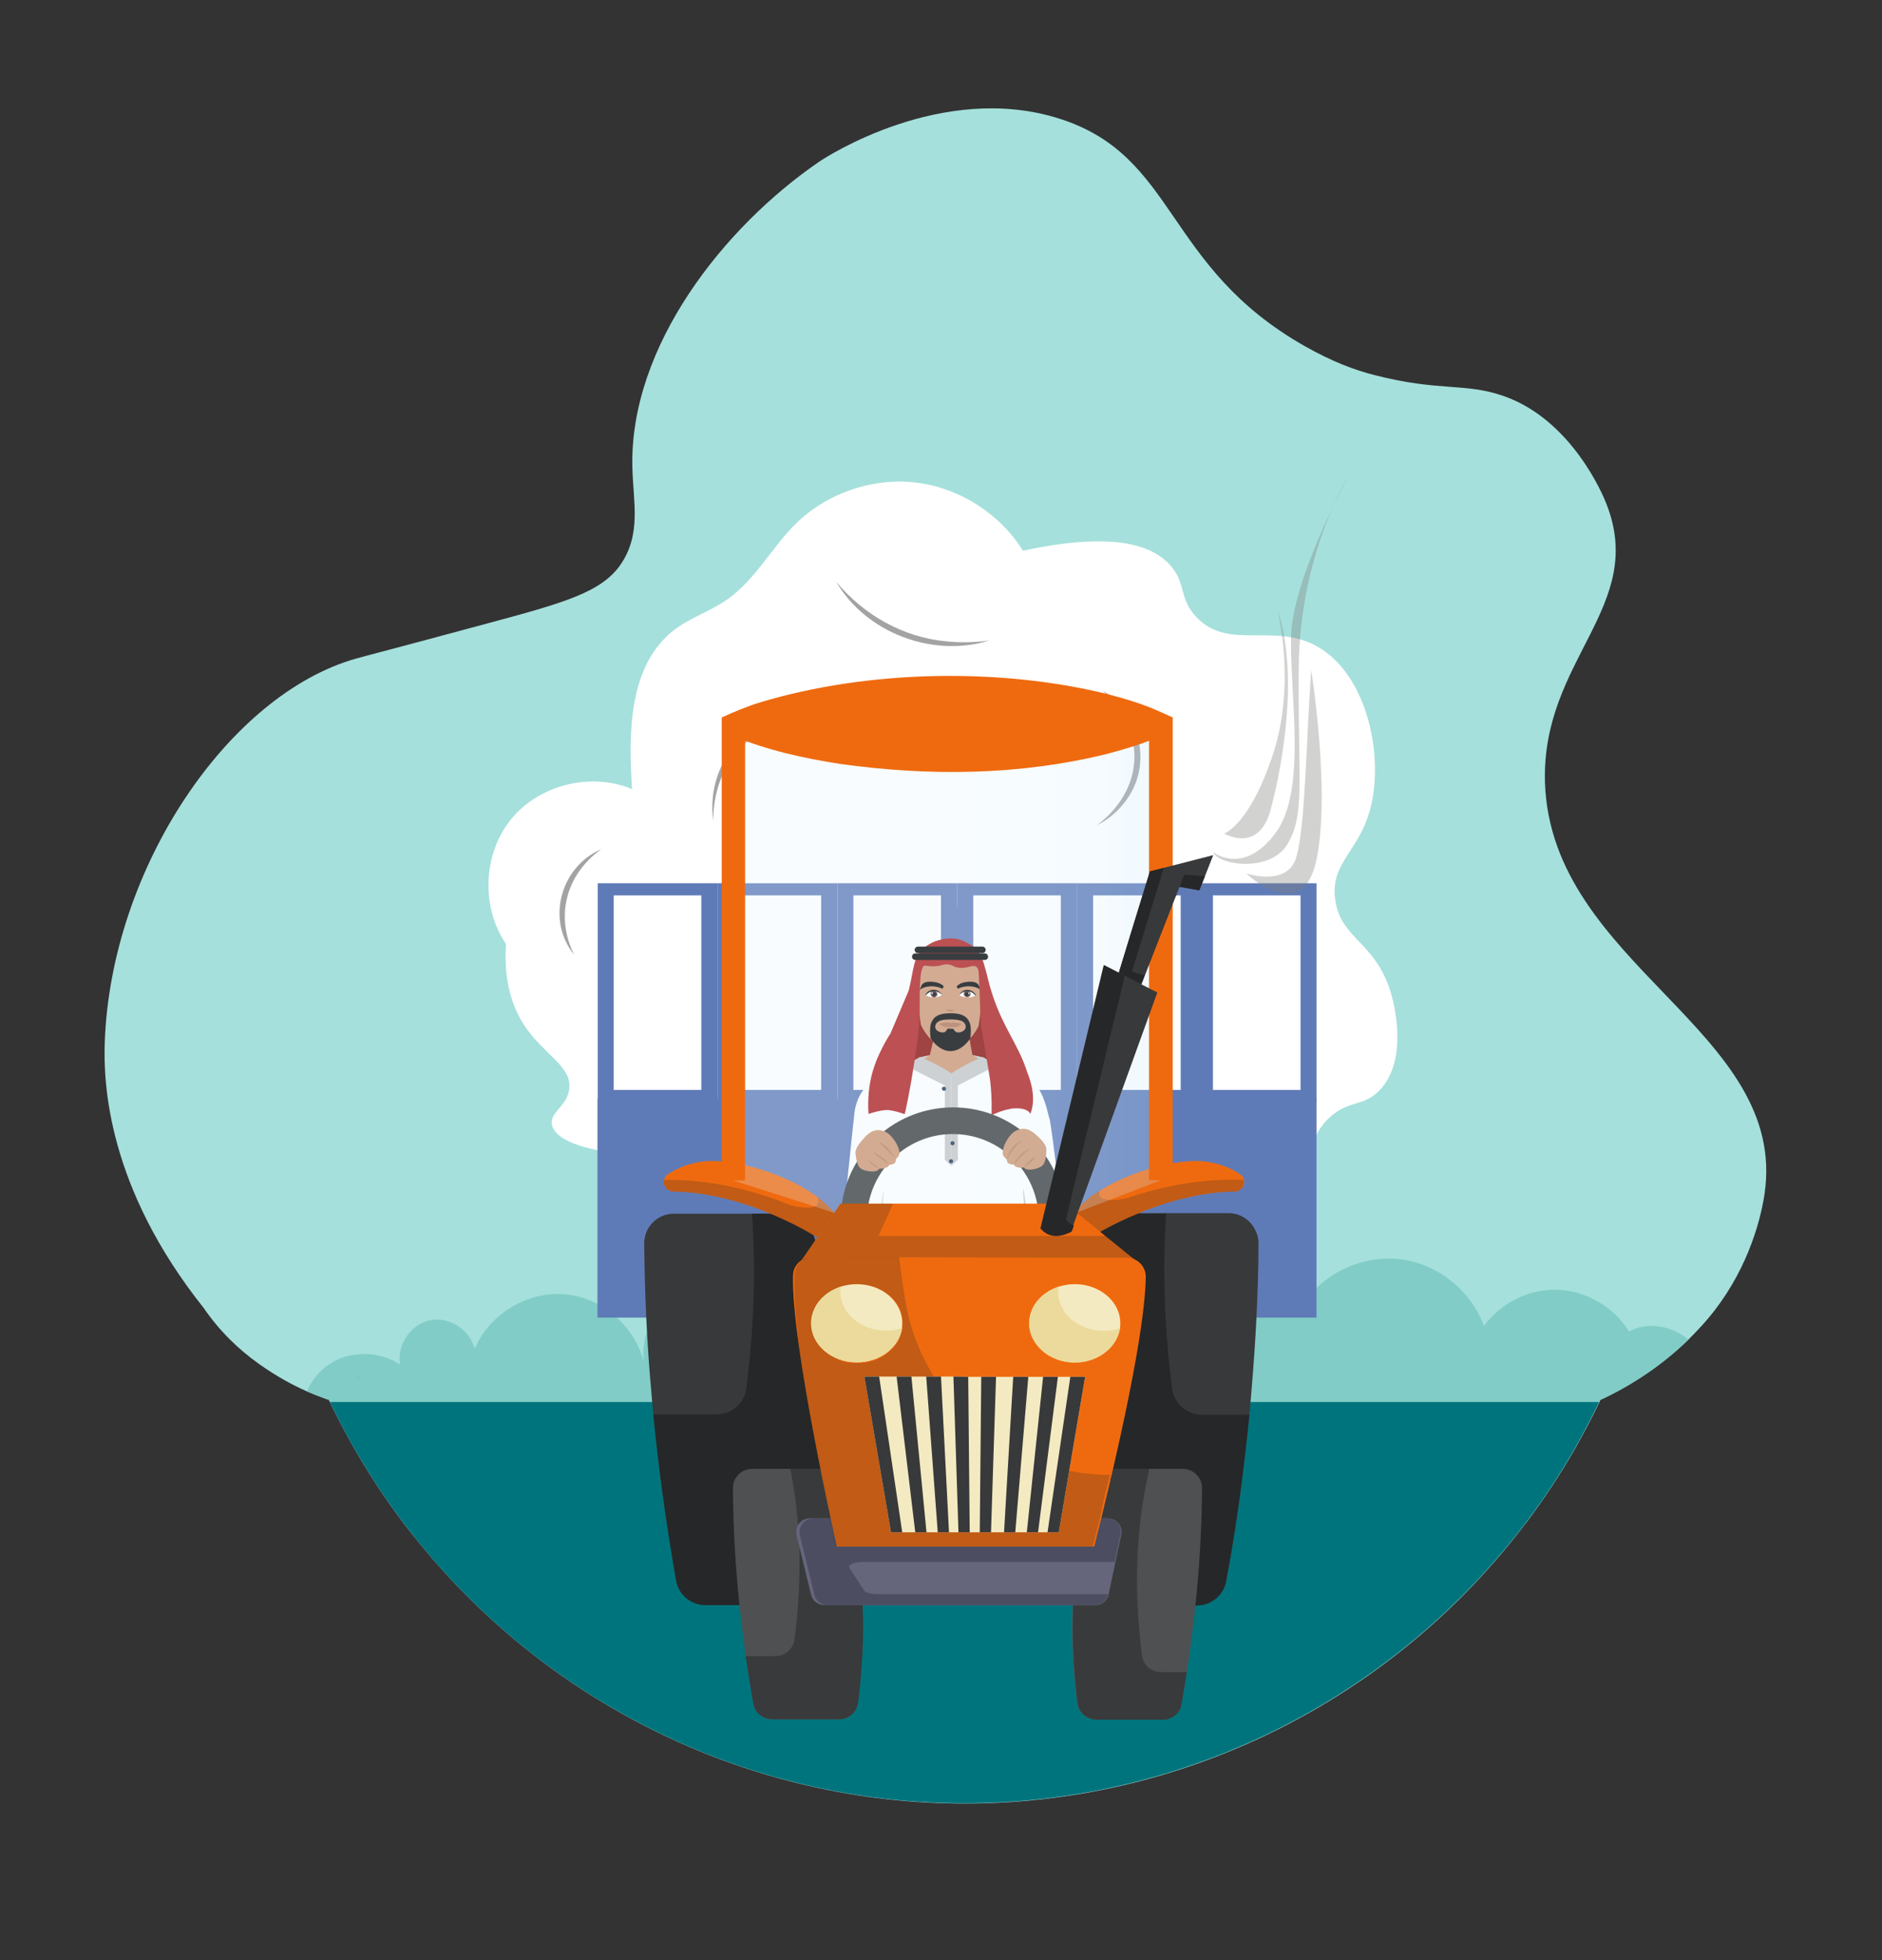 <?xml version="1.0" encoding="utf-8"?>
<!-- Generator: Adobe Illustrator 26.0.1, SVG Export Plug-In . SVG Version: 6.00 Build 0)  -->
<svg version="1.1" id="Layer_1" xmlns="http://www.w3.org/2000/svg" xmlns:xlink="http://www.w3.org/1999/xlink" x="0px" y="0px"
	 viewBox="0 0 636 662" style="enable-background:new 0 0 636 662;" xml:space="preserve">
<rect x="0" y="0" width="636" height="662" fill="#333333" stroke="none"/>
<style type="text/css">
	.st0{fill:#A5E0DC;}
	.st1{fill:#81CCC6;}
	.st2{fill:#00747D;}
	.st3{fill:#A3A3A3;}
	.st4{fill:#FFFFFF;}
	.st5{fill:#5F7BB7;}
	.st6{fill:#890804;}
	.st7{fill:#C6C6C6;}
	.st8{fill:#CC936D;}
	.st9{fill:#AF7151;}
	.st10{fill:#513328;}
	.st11{fill:#C48C66;}
	.st12{fill:#AF1919;}
	.st13{fill:#999999;}
	.st14{fill:none;}
	.st15{fill:#38393A;}
	.st16{fill:#262728;}
	.st17{fill:#828282;}
	.st18{fill:#EF6A0F;}
	.st19{opacity:0.23;fill:#262728;}
	.st20{fill:#4F5051;}
	.st21{fill:#393A3B;}
	.st22{fill:#65657C;}
	.st23{fill:#272829;}
	.st24{fill:#4D4D62;}
	.st25{fill:#19191A;}
	.st26{fill:#242463;}
	.st27{fill:#37374A;}
	.st28{fill:#F4EAC1;}
	.st29{fill:#1C1C65;}
	.st30{fill:#EBDA9B;}
	.st31{fill:#CFBCA9;}
	.st32{fill:#BFA892;}
	.st33{fill:#35357D;}
	.st34{fill:#C7B29E;}
	.st35{fill:#2F3031;}
	.st36{fill:#BA7D54;}
	.st37{opacity:0.35;fill:#7F7F7D;}
	.st38{opacity:0.25;fill:url(#SVGID_1_);}
	.st39{fill:#4C6580;}
</style>
<g>
	<g>
		<path class="st0" d="M596.3,403.3c-1.6,10.6-6.7,27.3-19,41.9c-2.1,2.5-4.4,4.9-6.7,7.2c-8.7,8.5-19,15.4-29.8,20.4
			c-0.1,0.2-0.2,0.4-0.3,0.7c-2.7,5.7-5.7,11.2-8.8,16.7c-4.9,8.4-10.2,16.4-16,24.1c-45,59.7-116.3,95.7-192.5,94.8
			c-72.2-0.9-139.3-34.8-183.3-90.2c-11-13.8-20.5-29-28.4-45.4c-0.1-0.2-0.2-0.4-0.3-0.7c-0.3-0.1-0.6-0.2-0.9-0.3
			c-1.9-0.7-4.1-1.5-6.6-2.6c-4.8-2.1-10.3-5.1-16.1-9.2c-7.2-5.1-13.5-11.3-18.8-19C36.4,401,34.9,366.1,35.4,352
			c2.1-58.9,41.9-117.5,85-129.6c2.8-0.8,11.5-3,44.1-11.8c25.7-6.9,38.7-10.5,45.2-19.9c7.1-10.3,4.3-21.1,4-32.8
			c-1-40.9,30.9-81.3,63.3-103.4c1.9-1.3,41.4-27.1,81.1-14.4c39.8,12.7,35.2,49.9,83,76.9c8.9,5,16.6,8,23.5,9.7
			c21.8,5.6,30.4,2.5,43.4,7c23.2,8,33.9,33.9,34.8,36.3c13.9,34.9-21.9,52.6-20.7,94.2C524.1,326.1,604.5,347.9,596.3,403.3z"/>
		<g>
			<path class="st1" d="M570.6,452.4c-8.7,8.5-19,15.4-29.8,20.4c-0.1,0.2-0.2,0.4-0.3,0.7c-2.7,5.7-5.7,11.2-8.8,16.7
				c-4.9,8.4-10.2,16.4-16,24.1c-17.4,2.9-35.5,3.1-53.2,3.2c-107.5,0.5-215,0.9-322.6,1.4c-11-13.8-20.5-29-28.4-45.4
				c-0.1-0.2-0.2-0.4-0.3-0.7c-0.3-0.1-0.6-0.2-0.9-0.3c-1.9-0.7-4.1-1.5-6.6-2.6c1.6-3.7,4.2-6.9,7.5-9.1c7-4.7,17-4.7,24,0.1
				c-1.2-6.5,3.5-13.6,10-15c6.5-1.4,13.7,3.2,15.2,9.7c4.9-11.7,17.7-19.5,30.3-18.5c12.6,1,24,10.8,26.9,23.1
				c-1.9-14,10.1-28.1,24.2-29c14.1-0.9,27.6,11.1,28.8,25.2c4.1-10.4,13.7-18.4,24.6-20.5c10.9-2.1,22.9,1.7,30.5,9.8
				c2.6-11.8,12.8-21.5,24.6-23.7s24.8,3.3,31.5,13.3c4.3-12.8,17.7-21.9,31.2-21.3c13.5,0.6,26,10.9,29.1,24.1
				c7.6-9.6,20.6-14.6,32.6-12.6s22.7,10.9,26.8,22.4c5.6-7.9,15.3-12.7,25-12.3c9.7,0.4,19,5.9,24,14.1
				C556.8,446.2,565,447.8,570.6,452.4z"/>
		</g>
		<g>
			<path class="st2" d="M540.4,473.5c-2.7,5.7-5.7,11.2-8.8,16.7C488.8,564,409.1,610,323.1,609c-90.2-1.1-172.5-53.8-211.6-135.5
				H540.4z"/>
		</g>
		<g>
			<g>
				<path class="st3" d="M120.8,464.8c0.2,0.3,0.3,0.6,0.5,0.9c-0.1,0-0.2,0-0.3,0L120.8,464.8z"/>
			</g>
			<g>
				<g>
					<path class="st4" d="M192.4,367.5c0.7-7.8-9.3-11.6-15.8-22.1c-3.2-5.3-6.5-13.6-5.6-26.6c-8.5-12.4-7.8-30.4,1.7-42.1
						c9.5-11.7,27-16,40.9-10.2c-1.3-19.3-1.1-42,14.3-53.8c5.4-4.1,12.2-6.3,17.8-10.2c9.6-6.7,15.1-17.7,23.5-25.9
						c10.6-10.2,25.9-15.4,40.5-13.6s28.2,10.5,36,23c31.4-6.8,44.4-1.6,50.2,5.4c4.9,5.9,2.6,10.8,8.3,16.9
						c11.1,11.9,26.9,1.3,41.9,10.6c15.2,9.4,20.9,33.6,17.7,51c-3.3,17.6-14.3,20.4-12.6,33.8c1.8,13.7,13.8,14.1,19,32.2
						c0.7,2.4,5.9,21.5-3.7,32c-5.5,6.1-10.5,3.3-17.3,9.6c-8.9,8.4-5.4,18.1-10.9,27.1c-8.5,13.9-31.3,13.8-45.3,14.8
						c-26.5,1.9-51.5-12.3-78-15c-13.4-1.4-26.9,0.3-40.4-0.1c-10.6-0.3-32.3-5.8-75.1-16.4c-3.4-0.8-12-3.1-13-8.1
						C185.7,375.6,191.9,373.5,192.4,367.5z"/>
				</g>
				<g>
					<rect x="201.9" y="371.2" class="st5" width="243" height="73.8"/>
					<path class="st5" d="M202,298.3v73.8h40.5v-73.8H202z M207.4,302.4H237v65.7h-29.6V302.4z"/>
					<path class="st5" d="M242.5,298.3v73.8H283v-73.8H242.5z M247.9,302.4h29.6v65.7h-29.6V302.4z"/>
					<path class="st5" d="M322.8,341.8c-0.2,0-0.4,0-0.6,0c-0.2,0-0.4,0-0.6,0c-1.4-0.1-2.6-0.3-3.6-0.5v11.6c0.3,0.1,0.7,0.2,1,0.3
						c0.3,0.1,0.7,0.2,1,0.2c0.2,0.1,0.5,0.1,0.7,0.1c0.2,0,0.4,0.1,0.6,0.1c0.4,0.1,0.9,0.1,1.4,0.1c0.2,0,0.5,0,0.7,0v-11.9
						C323.3,341.8,323,341.8,322.8,341.8z M318,357.7v10.4h-12.3c0,0,0,0.1,0,0.1c0.1,0.3,0.2,0.6,0.2,0.9c0.1,0.3,0.2,0.6,0.2,0.9
						c0.1,0.3,0.1,0.6,0.2,0.9c0,0.1,0,0.1,0,0.2c0.1,0.3,0.1,0.6,0.2,1h9.8l0.2-1h4.2c0.1,0.3,0.1,0.6,0.2,1h2
						c0.1-0.3,0.2-0.7,0.3-1h0.1v-13.5L318,357.7z M322.8,341.8c-0.2,0-0.4,0-0.6,0c-0.2,0-0.4,0-0.6,0c-1.4-0.1-2.6-0.3-3.6-0.5v27
						h-12.3c0,0,0,0.1,0,0.1c0.1,0.3,0.2,0.6,0.2,0.9c0.1,0.3,0.2,0.6,0.2,0.9c0.1,0.3,0.1,0.6,0.2,0.9c0,0.1,0,0.1,0,0.2
						c0.1,0.3,0.1,0.6,0.2,1h9.8l0.2-1h4.2c0.1,0.3,0.1,0.6,0.2,1h2c0.1-0.3,0.2-0.7,0.3-1h0.1v-29.4
						C323.3,341.8,323,341.8,322.8,341.8z M283,298.3v73.8h40.5v-73.8H283z M318,368.1h-29.6v-65.7H318V368.1z"/>
					<path class="st5" d="M328.7,306.7L328.7,306.7c-0.1-0.1-0.1-0.2-0.2-0.3c-0.1-0.1-0.1-0.2-0.1-0.3c0-0.1,0-0.1-0.1-0.2
						c0-0.1,0-0.1-0.1-0.2c0,0.1,0,0.3-0.1,0.4c0,0.1-0.1,0.3-0.2,0.4c0,0.1-0.1,0.1-0.2,0.2c0,0.1-0.1,0.1-0.1,0.1
						c-0.3,0.3-0.7,0.5-1.2,0.5c-0.9-0.1-1.7-0.9-1.9-1.8c-0.2,0.2-0.4,0.4-0.7,0.6c-0.2,0.1-0.3,0.3-0.5,0.4v51l5.4,0v-50.7
						C328.8,306.9,328.7,306.8,328.7,306.7z M328.7,306.7L328.7,306.7c-0.1-0.1-0.1-0.2-0.2-0.3c-0.1-0.1-0.1-0.2-0.1-0.3
						c0-0.1,0-0.1-0.1-0.2c0-0.1,0-0.1-0.1-0.2c0,0.1,0,0.3-0.1,0.4c0,0.1-0.1,0.3-0.2,0.4c0,0.1-0.1,0.1-0.2,0.2
						c0,0.1-0.1,0.1-0.1,0.1c-0.3,0.3-0.7,0.5-1.2,0.5c-0.9-0.1-1.7-0.9-1.9-1.8c-0.2,0.2-0.4,0.4-0.7,0.6c-0.2,0.1-0.3,0.3-0.5,0.4
						v51l5.4,0v-50.7C328.8,306.9,328.7,306.8,328.7,306.7z M323.5,298.3v73.8H364v-73.8H323.5z M328.9,302.4h29.6v65.7h-29.6V302.4
						z"/>
					<path class="st5" d="M364,298.3v73.8h40.5v-73.8H364z M369.4,302.4H399v65.7h-29.6V302.4z"/>
					<path class="st5" d="M404.4,298.3v73.8h40.5v-73.8H404.4z M409.9,302.4h29.6v65.7h-29.6V302.4z"/>
				</g>
				<g>
					<polygon class="st6" points="301.4,369.8 309.1,335.7 310.8,325.3 331.4,325.3 333.1,336.9 342,369.8 					"/>
					<path class="st7" d="M310.8,357.1c3.4,3.1,6.9,6.1,10.3,9.2c3.7-3.1,7.4-6.1,11.1-9.2c-2.8-0.7-6.7-1.5-11.3-1.4
						C316.8,355.8,313.4,356.4,310.8,357.1z"/>
					<path class="st4" d="M352.3,373.6c-0.1-0.7-0.3-1.9-0.7-3.4c-0.3-1-0.6-1.7-0.8-2.2c-0.7-0.8-1.4-1.7-2.3-2.5
						c-5.4-5.1-12.2-6.4-16-6.8c-3.7,2-7.3,3.9-11,5.9c-1.4-1.4-4.9-4.6-10-5.1c-2.5-0.2-4.7,0.2-5.4,0.4c-2.1,0.5-3.7,1.3-6.8,2.8
						c-1.4,0.7-3.1,1.6-5,2.7c-1.8,1.8-2.1,3.6-2.7,12.9c-0.4,6.7-0.7,12.4-0.9,16.9h63.5C353.3,383.9,352.6,375.7,352.3,373.6z"/>
					<path class="st8" d="M334.7,360.1c-4.3,1.4-8.7,2.9-13,4.3c-4.5-1.4-8.9-2.8-13.4-4.2c2-1.3,3.9-2.5,5.9-3.8
						c0.7-2.9,1.4-5.7,2-8.6c3.6,0,7.3,0,10.9,0c0.5,2.8,1,5.7,1.5,8.5C330.7,357.6,332.7,358.9,334.7,360.1z"/>
					<path class="st8" d="M332,335.9c0,0.6-0.2,2.3-0.7,5.9c-0.2,2-0.4,3.6-0.6,4.7c-0.8,1.7-2.6,4.7-5.9,6.5
						c-2,1.1-3.4,1.2-3.8,1.2c-1.9,0-3.2-0.8-4.2-1.4c-3.3-2.2-4.8-5-5.6-6.7c-0.1-0.8-0.3-2-0.5-3.5c-0.2-1.8-0.6-5.1-0.7-6.7
						c-0.2-3-0.6-8.8,3.2-12.4c3-2.9,6.9-3,7.7-3c0.8,0,4.8,0.1,7.9,3C332.7,327.2,332.2,332.9,332,335.9z"/>
					<g>
						<path class="st9" d="M325,345.8c-0.1,0.1-0.2,0.1-0.3,0.2c-0.1,0.1-0.3,0.2-0.4,0.3c-0.2,0.1-0.5,0.3-0.7,0.4
							c-0.4,0.2-0.8,0.2-2.5,0.2c-1.7,0-2.1-0.1-2.4-0.3c-0.2-0.1-0.4-0.2-0.7-0.4c0,0-0.1,0-0.1-0.1c-0.2-0.1-0.4-0.2-0.5-0.3
							c0.3-0.1,0.6-0.2,0.9-0.3h0.1c0.5,0,0.7,0,1.1-0.1c0.9,0,1.5,0,1.8,0.1c0.5,0,1.3,0.1,2.6,0
							C324.3,345.6,324.6,345.7,325,345.8z"/>
						<path class="st9" d="M325,345.8c-0.1,0.1-0.2,0.1-0.3,0.2c-1,0.1-1.6,0.1-1.9,0.2c0,0-0.6,0.1-1.2,0.1c-0.1,0-0.2,0-0.2,0
							c-1.2,0-1.1-0.1-2.3-0.1c-0.6,0-0.8,0-1.2,0c-0.2-0.1-0.4-0.2-0.5-0.3c0.3-0.1,0.6-0.2,0.9-0.3c0.1,0,0.3-0.1,0.4-0.1
							c0,0,1-0.3,1.8-0.2c0.1,0,0.2,0,0.4,0.1c0.1,0.1,0.2,0.1,0.3,0.2c0.1-0.1,0.3-0.2,0.5-0.2c0.6-0.2,1,0,1.7,0.2
							c0.2,0.1,0.4,0.1,0.5,0.2C324.3,345.6,324.6,345.7,325,345.8z"/>
					</g>
					<path class="st9" d="M322.7,341.1c-0.2,0.1-0.6,0.5-1.3,0.5c-0.9,0.1-1.6-0.5-1.7-0.6c0.6,0,1.2,0,1.8,0
						C321.9,341.1,322.3,341.1,322.7,341.1z"/>
					<path class="st4" d="M309.9,357.6l-5.2,3c3.3,4,6.5,8.1,9.8,12.1c4.6,0,9.3,0.1,13.9,0.1c2.8-4.4,5.6-8.7,8.4-13.1
						c-1.4-0.7-2.7-1.4-4.1-2c-1.9,0.7-3.9,1.6-6,2.7c-1.9,1-3.7,2-5.2,3c-1.4-0.9-3-1.9-4.8-2.9C314.3,359.4,312,358.4,309.9,357.6
						z"/>
					<g>
						<g>
							<path class="st4" d="M318.3,336.1c-0.8-1.3-2.2-2-3.4-1.7c-1.3,0.3-1.9,1.4-2.1,1.7c0.5,0.3,1.4,0.7,2.6,0.8
								C316.8,336.9,317.8,336.4,318.3,336.1z"/>
							<g>
								<path class="st10" d="M314.5,335.8c0.1,0.6,0.6,1.1,1.2,1.1c0.6-0.1,1.1-0.6,1.1-1.2c-0.1-0.6-0.6-1.1-1.2-1.1
									C314.9,334.6,314.4,335.1,314.5,335.8z"/>
								<path d="M315,335.8c0,0.4,0.3,0.6,0.7,0.6c0.4,0,0.6-0.3,0.6-0.7c0-0.4-0.3-0.6-0.7-0.6C315.3,335.1,315,335.4,315,335.8z"
									/>
								<path class="st4" d="M314.8,335.5c0,0.1,0.1,0.3,0.3,0.2c0.1,0,0.3-0.1,0.2-0.3c0-0.1-0.1-0.3-0.3-0.2
									C314.9,335.2,314.7,335.3,314.8,335.5z"/>
							</g>
							<path d="M318.3,336c-0.1-0.1-1.3-1.5-3.2-1.2c-1.3,0.2-2,1.1-2.2,1.3c0,0-0.1,0-0.1,0c0,0-0.1,0-0.1,0c0.5-1.2,1.7-1.9,3-1.8
								C316.8,334.3,317.8,335,318.3,336z"/>
						</g>
						<g>
							<path class="st4" d="M324.2,336.1c0.9-1.3,2.2-1.9,3.5-1.6c1.3,0.3,1.9,1.5,2,1.7c-0.5,0.3-1.4,0.7-2.6,0.7
								C325.7,336.9,324.6,336.4,324.2,336.1z"/>
							<g>
								<path class="st10" d="M328,335.8c-0.1,0.6-0.6,1.1-1.3,1c-0.6-0.1-1.1-0.6-1-1.3c0.1-0.6,0.6-1.1,1.3-1
									C327.6,334.6,328,335.2,328,335.8z"/>
								<path d="M327.4,335.8c0,0.4-0.4,0.6-0.7,0.6c-0.4,0-0.6-0.4-0.6-0.7c0-0.4,0.4-0.6,0.7-0.6
									C327.2,335.2,327.4,335.5,327.4,335.8z"/>
								<path class="st4" d="M327.7,335.5c0,0.1-0.1,0.2-0.3,0.2c-0.1,0-0.2-0.1-0.2-0.3c0-0.1,0.1-0.2,0.3-0.2
									C327.6,335.3,327.7,335.4,327.7,335.5z"/>
							</g>
							<path d="M324.2,336c0.1-0.1,1.4-1.5,3.2-1.2c1.3,0.2,2,1.2,2.2,1.4c0,0,0.1,0,0.1,0c0,0,0.1,0,0.1,0
								c-0.5-1.2-1.7-1.9-2.9-1.9C325.7,334.3,324.7,335,324.2,336z"/>
						</g>
						<path d="M317.7,332.2c-0.3-0.1-1.2-0.5-2.4-0.6c-1.8-0.2-2.8,0.2-3.1,0.4c-0.3,0.2-0.5,0.4-0.5,0.4c-0.2,0.2-0.3,0.4-0.4,0.7
							c-0.1,0.3-0.3,0.7-0.5,1.2c0.1,0,0.1-0.1,0.2-0.1c0,0,0.3-0.3,0.8-0.5c1.5-0.7,3.5-0.6,3.5-0.6c1.3,0.1,2.4,0.4,3.1,0.8
							c0.1,0,0.3-0.2,0.4-0.5c0.1-0.2,0.1-0.3,0-0.4C318.6,332.7,318.2,332.5,317.7,332.2z"/>
					</g>
					<g>
						<path d="M324.5,332.2c0.3-0.1,1.2-0.5,2.4-0.6c1.8-0.2,2.8,0.2,3.1,0.4c0.3,0.2,0.5,0.4,0.5,0.4c0.2,0.2,0.3,0.4,0.4,0.7
							c0.1,0.3,0.3,0.7,0.5,1.2c-0.1,0-0.1-0.1-0.2-0.1c0,0-0.3-0.3-0.8-0.5c-1.5-0.7-3.5-0.6-3.5-0.6c-1.3,0.1-2.4,0.4-3.1,0.8
							c-0.1,0-0.3-0.2-0.4-0.5c-0.1-0.2-0.1-0.3,0-0.4C323.7,332.7,324.1,332.5,324.5,332.2z"/>
					</g>
					<path class="st4" d="M296.1,442.5c0.4-7.8,0.8-15.6,1.2-23.5c0.1-1,0.1-2.1,0.2-3.1c0.2-3.5,0.4-7,0.6-10.5c0,0,0,0,0,0
						c0.2-3.8,0.4-7.7,0.6-11.5c0.1,0,0.2,0,0.2,0c5.9-0.6,10.6-0.3,13.9,0c2.6,0.3,5.2,0.7,9.3,0.7c3.4,0,5.7-0.3,7.6-0.4
						c3.7-0.4,8.9-0.6,15.8-0.3c0.1,0,0.1,0,0.2,0c0.2,3,0.3,6,0.5,9.1c0,0,0,0,0,0c0.2,3.2,0.4,6.4,0.5,9.7
						c0.1,2.3,0.3,4.6,0.4,6.9c0.4,7.7,0.9,15.4,1.3,23H296.1z"/>
					<rect x="320.8" y="342.4" class="st11" width="0.8" height="1.7"/>
					<path class="st7" d="M336.8,359.8c-4.4,2.3-8.7,4.5-13.1,6.8v25.1l-2.2,2l0-31.2c2-1.3,4.4-2.7,7.1-4c1.2-0.6,2.5-1,3.6-1.5
						C333.8,358,335.3,358.9,336.8,359.8z"/>
					<path class="st4" d="M299.1,395c-0.2,2.4-0.3,4.9-0.5,7.3c0,0,0,0,0,0c0,0.5-0.1,1-0.1,1.5c-0.4,5-0.7,10-1.1,15.1v0.1
						c-0.4,5.4-0.8,10.8-1.3,16.3c-0.2,2.4-0.4,4.8-0.6,7.2h-13.5c3.5-36.1,6.2-61.8,6.7-66.2c0.1-1.2,0.5-4.1,2.3-7.1
						c1.1-1.7,2.3-3,3.3-3.8c1.5,9.5,3.1,19,4.6,28.4C298.9,394.2,299,394.6,299.1,395z"/>
					<path class="st4" d="M362.5,442.5h-13.4c-0.2-2.7-0.5-5.3-0.7-8c-0.6-7.2-1.2-14.5-1.7-21.6c0-0.1,0-0.1,0-0.2v-0.1
						c-0.3-3.7-0.6-7.4-0.8-11.1c-0.2-2.4-0.4-4.9-0.5-7.3c0-0.1,0.1-0.2,0.1-0.4c0.9-4.2,1.6-8.8,2.2-13.8
						c0.6-5.2,0.9-10.1,0.9-14.5c1.5,1.1,2.3,2.2,2.8,2.9c0,0,1.4,2.2,2.6,6.9c0,0,0,0.2,0.1,0.5c0.1,0.3,0.2,0.7,0.3,1.1
						c0.2,0.8,0.3,1.2,0.4,1.5C355.6,382.5,358.7,407.5,362.5,442.5z"/>
					<path class="st7" d="M298.6,402.3c0,0.5-0.1,1-0.1,1.6c-0.4,4.4-0.7,8.4-1,12.1c0,0,0,0,0,0c-1,13-1.7,21.2-2.1,26.5h-1.6
						c2.1-19.3,3.5-31.7,4.3-37.1v0C298.3,403.5,298.5,402.5,298.6,402.3C298.6,402.3,298.5,402.3,298.6,402.3
						C298.6,402.3,298.6,402.3,298.6,402.3z"/>
					<path class="st7" d="M350.8,442.5H349c-0.8-9.7-1.5-17.2-2-23v-0.1c0-0.1,0-0.1,0-0.2c-1.1-13.6-1.4-17.7-1.2-17.7c0,0,0,0,0,0
						c0,0.1,0.1,0.6,0.3,1.4c0,0,0,0,0,0.1v0c0.3,2,0.8,5.9,1.4,10.8C348.9,424.8,349.9,434.4,350.8,442.5z"/>
					<path class="st7" d="M306,359.9l13.3,6.7v25.1l2.2,2l0-31.2c-2-1.3-4.4-2.7-7.1-4c-1.2-0.6-2.5-1-3.6-1.5
						C309.2,358,307.6,358.9,306,359.9z"/>
					<path d="M321.2,342.2C321.2,342.2,321.2,342.2,321.2,342.2c-1.1,0-4.7,0-6,2.3c-0.2,0.3-0.5,0.7-0.7,1.6
						c-0.2,0.9-0.3,2.3,0,4.6c2,2.9,4.4,4.3,6.7,4.3c2.3,0,4.7-1.4,6.7-4.3c0.3-2.3,0.2-3.7,0-4.6c-0.2-0.9-0.5-1.3-0.7-1.6
						C325.9,342.2,322.3,342.2,321.2,342.2C321.3,342.2,321.2,342.2,321.2,342.2z M320.2,347.4c-0.1,0.2-0.4,0.9-1,1.2
						c0,0-1,0.4-2.3-0.4c0,0,0,0,0,0c-1.1-0.6-1.1-2-0.2-2.9c0.4-0.3,0.8-0.5,1-0.6c0.9-0.3,2.2-0.4,3.5-0.4c1.2,0,2.6,0.1,3.5,0.4
						c0.2,0.1,0.6,0.2,1,0.6c0.9,0.8,0.9,2.2-0.2,2.9c0,0,0,0,0,0c-1.3,0.8-2.3,0.4-2.3,0.4c-0.6-0.3-0.9-0.9-1-1.1
						C321.6,347.4,320.9,347.4,320.2,347.4z"/>
					<g>
						<path class="st12" d="M296.3,361.9c0,0.2-0.1,0.4-0.1,0.5l0-0.4L296.3,361.9z"/>
					</g>
					<g>
						<path class="st12" d="M348.2,376.2c-0.1-0.2-0.3-0.5-0.6-0.8c0,0-0.1-0.1-0.3-0.2c-0.1-0.1-0.3-0.2-0.5-0.3
							c-1.9-0.9-4.9-0.5-4.9-0.5c-1,0.2-2.5,0.5-4.1,1.1c-0.8,0.3-1.7,0.7-2.7,1.1c0-0.4,0-0.8,0-1.1c0.1-4.4-0.2-8.1-0.5-10.6
							c-0.2-1.6-0.4-2.5-1.5-9.3c-1-6.2-1.6-9.2-1.6-9.4c-0.3-3.9-0.4-13-0.8-17.9c0-0.5-0.1-1.2-0.7-1.7c-1.2-1.1-3.1,0.7-6.2,0.2
							c-1.9-0.3-1.9-1.1-3.8-1.1c-1.5,0-1.9,0.5-3.9,0.6c-2.4,0.2-3-0.4-3.8-0.1c-1.7,0.6-1.5,10.8-1.5,13.4
							c0.1,7.8-0.9,13.8-2.9,25.8c-0.7,4-1.4,7.4-1.9,9.8c-0.1,0.4-0.2,0.8-0.3,1.1c-0.2-0.1-2.5-0.9-4.2-1.2
							c-0.2,0-0.3-0.1-0.5-0.1c-1.1-0.2-1.9-0.1-2.5,0c-2.1,0.2-4.9,1.2-5,1.2c-0.4-5.8,0.4-10.3,1.1-13.2c1.1-4.2,2.7-7.5,3.6-9.2
							c1-2,1.9-3.5,2.7-4.7l6.2-14.6c1.8-7.2,1.4-11.6,5.5-14.7c0.7-0.5,1.4-0.9,2.1-1.3c1.9-1,3.6-1.2,4.4-1.4
							c1.2-0.2,3.9-0.5,6.7,0.8c0.2,0.1,0.4,0.2,0.5,0.3c0,0,0,0,0,0c0.6,0.3,1.3,0.6,1.9,1c4.7,3.1,4.4,8.2,7.2,16.8
							c3.6,11,8.6,16.7,11.5,25.4c0,0,0,0,0,0.1C349.8,368.5,349.4,373.1,348.2,376.2z"/>
						<path d="M332,321.9h-21.8c-0.6,0-1.1-0.5-1.1-1.1l0,0c0-0.6,0.5-1.1,1.1-1.1H332c0.6,0,1.1,0.5,1.1,1.1l0,0
							C333.1,321.4,332.6,321.9,332,321.9z"/>
						<path d="M332.8,324.2h-23.5c-0.6,0-1.1-0.5-1.1-1.1l0,0c0-0.6,0.5-1.1,1.1-1.1h23.5c0.6,0,1.1,0.5,1.1,1.1l0,0
							C334,323.6,333.5,324.2,332.8,324.2z"/>
					</g>
				</g>
				<g>
					<path class="st13" d="M385.7,332.4L385.7,332.4l0.7-1.8L385.7,332.4z"/>
					<polygon class="st13" points="407.2,295.9 405.3,300.7 398.6,299.5 405.3,300.7 407.2,295.9 407.2,295.9 					"/>
					<path class="st14" d="M357.9,386.9c-0.2,0-0.3,0.1-0.5,0.1C357.6,387,357.7,387,357.9,386.9
						C357.9,386.9,357.9,386.9,357.9,386.9"/>
					<path class="st15" d="M286.1,507c-0.1,1.9-0.2,3.9-0.3,5.8c-0.2,3.2-0.5,6.3-0.8,9.5c-0.3,3.6-0.8,7.3-1.2,10.9
						c-0.5,4.1-3.4,7.3-7.1,8.4h0c-0.9,0.3-1.8,0.4-2.8,0.4h-35.4c-2.7,0-5.2-1.1-7.1-2.9c-0.6-0.6-1.1-1.3-1.6-2
						c-0.3-0.5-0.5-1-0.8-1.6c-0.2-0.6-0.4-1.1-0.5-1.7c-3.6-20.6-6.4-41.1-8.2-61.4c0-0.4-0.1-0.9-0.1-1.3
						c-0.8-8.7-1.4-17.4-1.8-26.1c-0.4-8.4-0.6-16.8-0.7-25.1c0-5.5,4.5-10,10-10h37.5c4.4,0,8.3,2.9,9.6,7.1c0,0.1,0,0.2,0.1,0.2h0
						v0c0.1,0.2,0.1,0.5,0.2,0.7c0.1,0.3,0.2,0.7,0.3,1v0h0c0.6,1.9,1.2,3.8,1.7,5.7l0,0c0.5,1.9,1,3.7,1.5,5.6c0,0,0,0.1,0,0.1
						c0.4,1.6,0.8,3.1,1.2,4.7c0.1,0.5,0.2,0.9,0.3,1.4c0,0,0,0,0,0c0.6,2.8,1.2,5.7,1.8,8.5c0.9,4.7,1.6,9.5,2.3,14.3v0
						c0.5,4.2,1,8.3,1.3,12.6c0,0.2,0,0.3,0,0.5C286.5,483.7,286.6,495.2,286.1,507z"/>
					<path class="st15" d="M425.3,419.9c0,8.3-0.3,16.7-0.7,25.1c-0.4,8.3-1,16.6-1.7,25l-0.2,2.4c-0.2,1.8-0.3,3.6-0.5,5.4
						c0,0.3-0.1,0.6-0.1,0.9c-0.3,3.1-0.6,6.3-1,9.4c-0.2,1.5-0.3,3-0.5,4.6c-0.1,1.1-0.3,2.2-0.4,3.4c-0.2,1.4-0.4,2.8-0.5,4.2
						c-0.5,4.1-1.1,8.1-1.7,12.2c-0.3,2.3-0.7,4.7-1.1,7c-0.4,2.4-0.8,4.8-1.2,7.2c0,0.1,0,0.3-0.1,0.4c-0.4,2.3-0.8,4.5-1.2,6.8v0
						c-0.1,0.3-0.1,0.5-0.2,0.8c0,0,0,0.1,0,0.1c-0.1,0.3-0.2,0.5-0.3,0.8c0,0,0,0,0,0c-0.1,0.2-0.2,0.4-0.3,0.6
						c0,0.1-0.1,0.2-0.1,0.3c-0.1,0.2-0.2,0.4-0.4,0.7c-0.1,0.2-0.3,0.5-0.5,0.7c-0.2,0.2-0.3,0.5-0.5,0.7c0,0,0,0,0,0
						c-0.2,0.2-0.3,0.4-0.5,0.6c-0.1,0.1-0.1,0.1-0.2,0.2c-0.1,0.2-0.3,0.3-0.5,0.4c-0.4,0.3-0.8,0.6-1.2,0.8
						c-0.3,0.2-0.7,0.4-1,0.6c-0.1,0.1-0.2,0.1-0.4,0.2c-0.5,0.2-1.1,0.4-1.7,0.5c-0.1,0-0.2,0.1-0.3,0.1c-0.2,0-0.3,0.1-0.5,0.1
						c-0.2,0-0.4,0.1-0.6,0.1c-0.2,0-0.5,0-0.7,0h-35.4c-2.5,0-4.8-0.9-6.6-2.5c-0.4-0.4-0.8-0.8-1.1-1.2c-1.2-1.4-2-3.2-2.2-5.2
						c-0.2-1.9-0.5-3.9-0.7-5.8c-0.2-1.7-0.4-3.4-0.5-5.1c-0.2-1.6-0.3-3.2-0.4-4.8c-0.1-1.6-0.2-3.2-0.4-4.8
						c-0.3-4.5-0.5-9-0.6-13.4c0-1.3,0-2.5,0-3.8c-0.1-7.8,0.2-15.6,0.8-23.2c0-0.4,0.1-0.8,0.1-1.2c0.2-2.1,0.4-4.1,0.6-6.2
						c0.2-1.8,0.4-3.6,0.6-5.5v0c0.6-4.9,1.4-9.8,2.3-14.6c0-0.1,0-0.3,0.1-0.4c0.3-1.5,0.6-3,0.9-4.5c0.4-2.1,0.9-4.3,1.4-6.4
						c0.7-3,1.5-5.9,2.3-8.9c0.6-2.2,1.3-4.5,2-6.7c0.1-0.2,0.2-0.5,0.2-0.8c0,0,0,0,0,0c0-0.1,0.1-0.3,0.1-0.4
						c0.3-1,0.8-1.9,1.4-2.8c1.8-2.6,4.9-4.3,8.2-4.3h37.5c3.9,0,7.3,2.2,8.9,5.4C424.9,416.6,425.3,418.2,425.3,419.9z"/>
					<path class="st13" d="M260.3,409.9h-6.2c0,0,0,0,0,0L260.3,409.9C260.3,409.9,260.3,409.9,260.3,409.9L260.3,409.9z"/>
					<path class="st16" d="M260.3,409.9h-6.2c1.4,19.1,0.7,38.8-1.9,59c-0.6,5-4.9,8.8-10,8.8h-21.4c1.8,18.6,4.4,37.3,7.7,56.1
						c0.8,4.8,5,8.3,9.9,8.3h11.5c-1.4-13.3-2.1-26.5-2.2-39.6c0-3.5,2.9-6.4,6.4-6.4h23.2c-4.4-21.9-9.7-51.6-9.2-65.4
						c0-0.4,0.1-0.8,0.1-1.1c0.3-1.6,1.3-3,2.6-3.9l4.7-6.8c-0.2-0.6-0.4-1.1-0.5-1.7C274.2,416.7,268.6,413.3,260.3,409.9
						L260.3,409.9z"/>
					<path class="st13" d="M384.5,409.9C384.5,409.9,384.5,409.9,384.5,409.9l9.7,0c0,0,0,0,0,0H384.5z"/>
					<path class="st17" d="M415.6,527c-0.4,2.3-0.8,4.5-1.2,6.8c-0.5,2.9-2.2,5.3-4.6,6.8c2.4-1.5,4.1-3.9,4.6-6.7
						C414.9,531.6,415.2,529.3,415.6,527L415.6,527L415.6,527z"/>
					<path class="st16" d="M394.1,409.9h-9.7c-5.8,2.4-10.2,4.8-12.7,6.2l11.6,9.4c2.2,1,3.7,3.2,3.7,5.8c-0.1,8-2,25.9-11,64.9
						h23.7c3.5,0,6.4,2.9,6.4,6.4c-0.1,13.1-0.8,26.3-2.2,39.6h0.6c1.9,0,3.8-0.5,5.3-1.5c2.4-1.5,4.1-3.9,4.6-6.8
						c0.4-2.3,0.8-4.5,1.2-6.8c0.2-1.2,0.4-2.3,0.6-3.5c2.5-15.3,4.5-30.6,6-45.8h-16.1c-5.1,0-9.3-3.8-10-8.8
						C393.5,448.7,392.8,429,394.1,409.9L394.1,409.9z"/>
					<path class="st18" d="M369.8,417.2c0,0,22.7-14.4,47.5-14.8c3.1-0.1,4.4-4,1.8-5.8c-2.5-1.7-6-3.4-10.9-4.2
						c-13.1-2.1-40.5,7.4-46.9,19.8C354.7,424.6,369.8,417.2,369.8,417.2L369.8,417.2z"/>
					<path class="st19" d="M416.6,398.4c-19,0-35.2,6.1-35.2,6.1s-3.1,0.8-5.8,0.8c-2.5,0-4.7-0.7-4.1-3.1c-2.3,1.5-4.4,3.1-6.2,4.7
						l-1.1,3l7.6,6.1c6.1-3.5,25.1-13.3,45.4-13.6c2.2,0,3.5-2.1,3.1-3.9C419.1,398.5,417.8,398.4,416.6,398.4L416.6,398.4z"/>
					<path class="st18" d="M275,417.2c0,0-22.7-14.4-47.5-14.8c-3.1-0.1-4.4-4-1.8-5.8c2.5-1.7,6-3.4,10.9-4.2
						c13.1-2.1,40.5,7.4,46.9,19.8C290,424.6,275,417.2,275,417.2L275,417.2z"/>
					<path class="st13" d="M224.4,398.6c-0.2,1.2,0.3,2.6,1.5,3.3C224.7,401.2,224.2,399.9,224.4,398.6L224.4,398.6z"/>
					<path class="st19" d="M226.8,398.5c-0.8,0-1.6,0-2.4,0c0,0,0,0.1,0,0.1c-0.2,1.2,0.3,2.6,1.5,3.3c0.5,0.3,1,0.5,1.7,0.5
						c24.8,0.4,47.5,14.8,47.5,14.8s0.5,0.2,1.2,0.6l5.6-8.2c-1.5-1.9-3.4-3.7-5.6-5.3c0.9,2.8-1,3.6-3.4,3.6
						c-2.9,0-6.5-1.1-6.5-1.1S247.8,398.5,226.8,398.5L226.8,398.5z"/>
					<path class="st20" d="M393,580.7h-22.6c-3.3,0-6-2.4-6.4-5.7c-3.4-26.3-1.7-51.2,5.7-74.4c0.9-2.7,3.3-4.5,6.1-4.5h24
						c3.5,0,6.4,2.9,6.4,6.4c-0.1,24-2.6,48.3-6.9,72.9C398.8,578.5,396.1,580.7,393,580.7L393,580.7z"/>
					<path class="st20" d="M260.9,580.7h22.6c3.3,0,6-2.4,6.4-5.7c3.4-26.3,1.7-51.2-5.7-74.4c-0.9-2.7-3.3-4.5-6.1-4.5h-24
						c-3.5,0-6.4,2.9-6.4,6.4c0.1,24,2.6,48.3,6.9,72.9C255.1,578.5,257.8,580.7,260.9,580.7L260.9,580.7z"/>
					<path class="st17" d="M362.4,542.1L362.4,542.1c-0.3,6.2-0.2,12.5,0.2,18.8C362.2,554.6,362.2,548.3,362.4,542.1L362.4,542.1z"
						/>
					<path class="st17" d="M399.3,575.4c0,0.1,0,0.2-0.1,0.3C399.3,575.6,399.3,575.5,399.3,575.4c0.4-2.4,0.8-4.9,1.2-7.3
						C400.1,570.5,399.7,573,399.3,575.4z M399.1,576.1C399.1,576.1,399.2,576,399.1,576.1C399.2,576.1,399.1,576.1,399.1,576.1
						C399.1,576.1,399.1,576.1,399.1,576.1z"/>
					<path class="st21" d="M388.4,496.1h-12.3c-0.2,1-0.5,2.1-0.7,3.2c-1,4.3-2.1,8.7-3.2,13.5h2.2c2.9,0,5.1,2.7,4.5,5.6l-1.9,9.1
						h0l-2.3,11h0l0,0l0,0c0,0.2-0.1,0.3-0.1,0.5c-0.3,1-1,1.8-1.8,2.4c0,0,0,0,0,0c0,0,0,0,0,0c-0.7,0.5-1.6,0.8-2.5,0.8h-7.6
						c-0.3,6.2-0.2,12.5,0.2,18.8c0.3,4.7,0.7,9.4,1.3,14.1c0,0.4,0.1,0.7,0.2,1.1c0.4,1.4,1.3,2.6,2.5,3.4c1.1,0.7,2.3,1.2,3.7,1.2
						H393c1.2,0,2.3-0.3,3.3-0.9c1.6-0.9,2.7-2.5,3-4.4c0.5-3,1-6.1,1.5-9.1c0.1-0.6,0.2-1.1,0.3-1.7h-8.8c-3.3,0-6-2.4-6.4-5.7
						C383.1,537,383.8,516,388.4,496.1L388.4,496.1z"/>
					<path class="st21" d="M277.2,496.1h-10.1c1.2,6.2,2.1,12.5,2.6,18.9c0.8-1.3,2.2-2.2,3.9-2.2h7.1
						C279.7,508.3,278.5,502.5,277.2,496.1L277.2,496.1z"/>
					<path class="st17" d="M287.5,579.3C287.5,579.3,287.5,579.3,287.5,579.3C287.5,579.3,287.5,579.3,287.5,579.3
						C287.5,579.3,287.5,579.3,287.5,579.3C287.5,579.3,287.5,579.3,287.5,579.3z M289.9,575c0,0.2-0.1,0.3-0.1,0.5
						C289.9,575.3,289.9,575.2,289.9,575c0.1-0.8,0.2-1.6,0.3-2.4C290.1,573.4,290,574.2,289.9,575z M289.7,576
						c0-0.1,0.1-0.2,0.1-0.3c0,0,0-0.1,0-0.1C289.8,575.6,289.8,575.7,289.7,576C289.7,575.9,289.7,575.9,289.7,576z"/>
					<path class="st21" d="M270.1,522.2c0.3,10.2-0.2,20.7-1.6,31.4c-0.4,3.2-3.1,5.7-6.4,5.7H252c0.8,5.4,1.6,10.7,2.6,16.1
						c0.2,1,0.6,1.9,1.1,2.6c0.3,0.5,0.7,0.9,1.2,1.2c1.1,0.9,2.5,1.4,4.1,1.4h22.7c0.7,0,1.3-0.1,1.9-0.3c2.3-0.7,4.1-2.8,4.4-5.4
						c1.4-11.2,2-22.2,1.5-32.9h-12.9c-1.2,0-2.3-0.4-3.1-1.2c0,0,0,0,0,0c0,0,0,0,0,0c-0.7-0.6-1.1-1.4-1.4-2.3l-2-8.3L270.1,522.2
						L270.1,522.2z"/>
					<path class="st22" d="M370.1,542.1h-91.5c-2.1,0-4-1.4-4.5-3.5l-4.9-20.1c-0.7-2.9,1.5-5.7,4.5-5.7h100.7
						c2.9,0,5.1,2.7,4.5,5.5l-4.3,20.1C374.1,540.6,372.2,542.1,370.1,542.1L370.1,542.1z"/>
					<path class="st23" d="M374.3,512.8h-2.2c0,0,0,0,0,0L374.3,512.8c2.9,0,5.1,2.7,4.5,5.6l-1.9,9.1h0l1.9-9.1
						C379.4,515.5,377.2,512.8,374.3,512.8L374.3,512.8z"/>
					<path class="st21" d="M269.7,515c-0.1,0.2-0.2,0.3-0.3,0.5C269.5,515.3,269.6,515.2,269.7,515L269.7,515L269.7,515z"/>
					<path class="st14" d="M372.6,541.3C372.6,541.3,372.6,541.3,372.6,541.3C372.6,541.3,372.6,541.4,372.6,541.3
						c-0.1,0.1-0.2,0.1-0.3,0.2c-0.1,0-0.1,0.1-0.2,0.1c-0.1,0.1-0.3,0.1-0.4,0.2 M372.7,541.3c0.1-0.1,0.2-0.2,0.3-0.2l0.5-0.5
						c0,0,0,0,0,0l0.1,0l0.2-0.2l0,0l0,0l0.2-0.2l0.1-0.1c0,0,0,0,0-0.1l0,0l0-0.1v0c0.1-0.1,0.1-0.2,0.2-0.3c0-0.1,0.1-0.2,0.1-0.3
						 M374.4,538.9L374.4,538.9c0,0.1-0.1,0.2-0.1,0.4c-0.1,0.1-0.1,0.2-0.2,0.3v0l0,0.1l0,0c0,0,0,0,0,0c0,0,0,0,0,0l-0.1,0.1
						l-0.2,0.2l0,0l0,0l-0.2,0.2l-0.1,0c0,0,0,0,0,0l-0.5,0.5c-0.1,0.1-0.2,0.2-0.3,0.2c0,0,0,0,0,0 M374.6,538.4L374.6,538.4
						L374.6,538.4L374.6,538.4L374.6,538.4L374.6,538.4 M374.6,538.4L374.6,538.4L374.6,538.4"/>
					<path class="st14" d="M276,541.3C276,541.3,276,541.3,276,541.3c-0.1,0-0.1-0.1-0.1-0.1c-0.1,0-0.1-0.1-0.2-0.1
						c-0.1-0.1-0.2-0.2-0.3-0.2c0,0,0,0,0,0 M275,540.4C275,540.4,274.9,540.3,275,540.4C274.9,540.3,274.9,540.4,275,540.4
						C275,540.4,275,540.4,275,540.4C275,540.4,275,540.4,275,540.4z M270.9,513.7C270.8,513.7,270.8,513.7,270.9,513.7L270.9,513.7
						c-0.1,0-0.1,0.1-0.1,0.1c0,0,0,0,0,0l0,0c0,0,0,0,0,0C270.7,513.8,270.7,513.8,270.9,513.7c0,0,0,0,0.1-0.1
						C270.9,513.7,270.9,513.7,270.9,513.7z M270.6,513.9L270.6,513.9C270.6,513.9,270.7,513.9,270.6,513.9
						C270.7,513.8,270.7,513.9,270.6,513.9C270.6,513.9,270.6,513.9,270.6,513.9z M272.7,512.9L272.7,512.9c0.1,0,0.1,0,0.2,0
						L272.7,512.9z M273.6,512.8c-0.1,0-0.2,0-0.3,0c-0.1,0-0.1,0-0.2,0c0,0,0,0-0.1,0c0.1,0,0.1,0,0.2,0
						C273.4,512.8,273.5,512.8,273.6,512.8l7.1,0v0H273.6z"/>
					<path class="st24" d="M374.3,512.8h-2.2c-0.8,3.1-1.5,6.2-2.4,9.5h-87c0,0,0,0,0,0h0c0,0-0.8-3.6-2.1-9.5h-5.8
						c-1.7,0-3.1,0.9-3.9,2.2c-0.1,0.2-0.2,0.3-0.3,0.5c-0.4,0.9-0.5,1.9-0.3,3l2.9,11.8l2,8.3c0.2,0.9,0.7,1.7,1.4,2.3
						c0,0-1.2,0-1.2,0c0,0,1.2,0,1.2,0c0.8,0.8,1.9,1.2,3.1,1.2h90.3c0.9,0,1.8-0.3,2.5-0.8c0,0,0,0,0,0c0,0,0,0,0,0
						c0.8-0.6,1.5-1.4,1.8-2.4c0.1-0.2,0.1-0.3,0.1-0.5l0,0l0,0h-77.9c-2.1,0-4-0.5-4.5-1.3l-4.9-7.5c-0.7-1.1,1.5-2.1,4.5-2.1h85.1
						l1.9-9.1C379.4,515.5,377.2,512.8,374.3,512.8L374.3,512.8z"/>
					<path class="st15" d="M359.7,406.5c-2.7-18.4-18.5-32.5-37.6-32.5c-19.1,0-34.9,14.1-37.6,32.5c-0.3,1.8-0.4,3.7-0.4,5.6
						c0,9,3.1,17.2,8.3,23.7l14.2,0.9c-8.2-5.2-13.6-14.2-13.6-24.6c0-1.9,0.2-3.8,0.5-5.6c2.6-13.4,14.4-23.5,28.5-23.5
						c14.1,0,25.9,10.1,28.5,23.5c0.4,1.8,0.5,3.7,0.5,5.6c0,11.6-6.8,21.7-16.7,26.3l14.2,0.9c7.1-6.9,11.5-16.5,11.5-27.2
						C360.1,410.2,360,408.3,359.7,406.5L359.7,406.5z"/>
					<polygon class="st18" points="385.4,427 381.7,441.3 348.7,439.3 334.4,438.4 306.6,436.7 292.4,435.8 273,434.6 268.3,429.4 
						284,406.5 360,406.5 385.4,427 					"/>
					<path class="st19" d="M301.8,406.5h-8.2h-9.1H284l-2.1,3.1l-5.6,8.2l-5.4,7.9c0.8-0.6,1.8-0.9,2.9-1c0.2,0,0.4,0,0.6,0
						c0,0,0,0,0,0l106.6,0.2c0.9,0,1.8,0.2,2.6,0.5l-10-8h-16.3c-0.1,0-0.2,0-0.3,0c-0.1,0-0.2,0-0.3,0h-59.8L301.8,406.5
						L301.8,406.5z"/>
					<path class="st18" d="M274.3,424.6l106.6,0.2c3.5,0,6.3,2.9,6.3,6.4c-0.1,9.6-2.9,33.4-17.4,91.1h-87c0,0-15.5-68.4-14.8-91.6
						C268.1,427.3,270.9,424.6,274.3,424.6L274.3,424.6z"/>
					<path class="st25" d="M270.8,425.7c-1.3,0.9-2.3,2.3-2.6,3.9C268.5,428,269.5,426.6,270.8,425.7L270.8,425.7L270.8,425.7z"/>
					<path class="st26" d="M273.7,424.7c-1.1,0.1-2,0.5-2.9,1l0,0C271.6,425.1,272.6,424.8,273.7,424.7L273.7,424.7z"/>
					<path class="st23" d="M375.4,499.3c-1,4.3-2.1,8.7-3.2,13.5h0C373.3,508,374.4,503.5,375.4,499.3L375.4,499.3z"/>
					<polyline class="st14" points="372.1,512.8 372.1,512.8 372.1,512.8 372.1,512.8 372.1,512.8 					"/>
					<path class="st27" d="M372.1,512.8L372.1,512.8c-0.8,3.1-1.5,6.2-2.4,9.5h-87c0,0,0,0,0,0h87
						C370.6,519,371.4,515.8,372.1,512.8L372.1,512.8z"/>
					<path class="st19" d="M371.2,498c-3.4-0.2-6.7-0.6-9.9-1.3c-1.4-0.3-2.8-0.6-4.1-1c-0.2-0.1-0.4-0.1-0.6-0.2
						c-1-0.3-1.9-0.6-2.9-0.9c-1.4-0.5-2.8-1-4.2-1.5c-1.4-0.6-2.8-1.2-4.2-1.8c-1.5-0.7-2.9-1.4-4.3-2.2c-1.7-1-3.4-2-5.1-3.2
						c-1.5-1.1-3-2.2-4.5-3.3c-1.4-1.1-2.8-2.3-4.1-3.5c-1.7-1.6-3.3-3.3-4.9-5c-0.5-0.6-1-1.1-1.5-1.7c-0.2-0.2-0.4-0.4-0.5-0.7
						c-0.8-1-1.5-2-2.3-3v0c-0.9-1.2-1.7-2.5-2.5-3.8c-3.8-6.1-6.7-12.8-8.5-20c-0.5-2-0.9-4.1-1.3-6.3c-0.1-0.7-0.2-1.4-0.3-2.1
						c0-0.2-0.1-0.5-0.1-0.7v0c-0.3-1.9-0.6-3.8-0.8-5.6c-0.3-1.9-0.5-3.8-0.7-5.6l-6.8,0l-1.2,0h-1.7l-8,0l-7.8,0h-1.2l-2.9,0h0
						c-0.1,0-0.2,0-0.3,0c-0.1,0-0.2,0-0.3,0c-0.2,0-0.3,0-0.5,0.1c0,0,0,0-0.1,0c-0.1,0-0.2,0-0.2,0.1c-0.1,0-0.2,0.1-0.3,0.1
						c0,0-0.1,0-0.1,0c-0.2,0.1-0.4,0.1-0.6,0.2c-0.1,0-0.2,0.1-0.3,0.1c0,0-0.1,0-0.1,0.1c0,0-0.1,0-0.1,0.1c0,0-0.1,0-0.1,0.1
						c0,0,0,0,0,0c0,0,0,0-0.1,0c0,0,0,0,0,0c0,0-0.1,0.1-0.1,0.1c0,0-0.1,0.1-0.1,0.1c0,0,0,0,0,0c0,0,0,0,0,0c0,0,0,0,0,0
						c-0.1,0-0.2,0.1-0.2,0.2c-0.1,0-0.1,0.1-0.2,0.1l-0.4,0.4c0,0,0,0-0.1,0.1c-0.1,0.1-0.1,0.1-0.2,0.2c0,0,0,0.1-0.1,0.1
						c0,0,0,0,0,0c0,0,0,0,0,0c0,0,0,0,0,0c0,0,0,0,0,0c0,0,0,0,0,0v0l-0.3,0.4l-0.3,0.5c0,0,0,0,0,0c0,0,0,0,0,0.1v0l-0.1,0.3
						l-0.1,0.1c0,0.1-0.1,0.2-0.1,0.3c0,0,0,0,0,0.1c0,0,0,0,0,0c0,0,0,0,0,0.1c0,0,0,0,0,0c0,0.1-0.1,0.1-0.1,0.2v0l0,0
						c0,0.1-0.1,0.2-0.1,0.3c0,0,0,0,0,0c0,0.1,0,0.2-0.1,0.3c-0.1,0.4-0.1,0.7-0.1,1.1c0,1,0,2.2,0,3.4c0,0.1,0,0.3,0,0.4
						c0,0.1,0,0.2,0,0.3s0,0.2,0,0.4c0,0.3,0,0.6,0,0.8v0.1c0,0,0,0,0,0c0,0,0,0,0,0v0c0,0.2,0,0.4,0,0.6v0c0,0.3,0,0.5,0,0.8
						c0,0.4,0.1,0.9,0.1,1.3c0,0.1,0,0.2,0,0.4c0,0.3,0,0.6,0.1,0.9c0,0.1,0,0.1,0,0.2c0,0.2,0,0.4,0,0.6v0.1c0,0.3,0.1,0.6,0.1,0.9
						c0,0.2,0,0.4,0,0.5c0,0.3,0.1,0.7,0.1,1c0,0.3,0.1,0.5,0.1,0.8c0,0.2,0,0.5,0.1,0.8v0.1c0,0.1,0,0.1,0,0.2
						c0,0.2,0.1,0.5,0.1,0.7c0,0.1,0,0.3,0,0.4c0,0.1,0,0.1,0,0.2c0,0,0,0,0,0.1c0.1,0.5,0.1,1.1,0.2,1.6c0.1,0.6,0.1,1.1,0.2,1.7
						c0,0,0,0.1,0,0.1c0,0.1,0,0.3,0,0.5c0,0.3,0.1,0.6,0.1,0.9c0,0.1,0,0.3,0,0.4c0,0.2,0.1,0.5,0.1,0.8c0,0.3,0.1,0.7,0.1,1
						c0,0.3,0.1,0.7,0.1,1c0,0.3,0.1,0.5,0.1,0.8c0,0.2,0,0.3,0.1,0.5c0,0.2,0.1,0.3,0.1,0.5c0,0.2,0.1,0.4,0.1,0.6c0,0,0,0.1,0,0.1
						c0,0.2,0.1,0.4,0.1,0.6c0.1,0.7,0.2,1.4,0.3,2.1c0,0.1,0,0.2,0.1,0.4c0,0.2,0,0.3,0.1,0.5c0.1,0.3,0.1,0.6,0.1,0.9l0.1,1
						c0.1,0.9,0.3,1.8,0.4,2.7c0,0.3,0.1,0.6,0.1,0.9c0,0,0,0.1,0,0.1c0,0,0,0,0,0.1c0.1,0.5,0.2,1.1,0.3,1.6c0,0.2,0.1,0.4,0.1,0.5
						c0,0.2,0.1,0.4,0.1,0.6c0.1,0.3,0.1,0.6,0.2,0.9c0.1,0.7,0.2,1.4,0.3,2c0,0.2,0.1,0.3,0.1,0.5c0.2,1,0.3,1.9,0.5,2.9
						c0,0.1,0,0.1,0,0.2c0.2,0.9,0.3,1.8,0.5,2.8c0.1,0.3,0.1,0.7,0.2,1c0.1,0.4,0.2,0.9,0.2,1.3c0,0.1,0.1,0.3,0.1,0.4
						c0,0.2,0.1,0.4,0.1,0.6c0.1,0.5,0.2,1,0.3,1.4c0.2,1,0.4,1.9,0.5,2.9c0.1,0.7,0.3,1.4,0.4,2.1c0,0.2,0.1,0.3,0.1,0.5
						c0.1,0.3,0.1,0.6,0.2,0.9c0.1,0.2,0.1,0.5,0.1,0.7c0,0.2,0.1,0.4,0.1,0.7c0,0.2,0.1,0.3,0.1,0.5c0.1,0.3,0.1,0.5,0.2,0.8
						c0,0,0,0.1,0,0.1c0,0.2,0.1,0.4,0.1,0.5c0,0.1,0,0.2,0,0.2c0.2,0.8,0.3,1.6,0.5,2.3c0,0.3,0.1,0.6,0.2,0.8c0,0,0,0.1,0,0.1
						c0.1,0.5,0.2,1.1,0.3,1.6c0.1,0.3,0.1,0.5,0.2,0.8c0,0.1,0,0.2,0,0.3c0,0.2,0.1,0.4,0.1,0.6c0.1,0.3,0.1,0.5,0.2,0.8
						c0,0.1,0,0.1,0,0.2c0,0.1,0.1,0.3,0.1,0.4c0,0,0,0.1,0,0.1c0,0.1,0,0.1,0.1,0.2c0.2,0.8,0.3,1.7,0.5,2.5c0,0.2,0.1,0.3,0.1,0.5
						c0,0.1,0.1,0.3,0.1,0.4c0.1,0.2,0.1,0.4,0.1,0.6c0,0.1,0,0.2,0.1,0.3c0.1,0.6,0.2,1.2,0.4,1.8c0,0.2,0.1,0.4,0.1,0.6
						c0,0.1,0.1,0.3,0.1,0.5c0,0,0,0.1,0,0.1c0,0,0,0.1,0,0.1c0,0.1,0,0.1,0,0.2c0,0.1,0,0.1,0,0.2c0.1,0.3,0.1,0.6,0.2,0.9
						c0,0,0,0.1,0,0.1c0,0.1,0,0.1,0,0.2c0,0.1,0,0.2,0.1,0.3c0.1,0.3,0.1,0.5,0.2,0.8c0,0.1,0.1,0.3,0.1,0.5c0,0.1,0,0.1,0,0.2
						c0,0.1,0,0.1,0,0.2c0,0.1,0,0.1,0,0.2c0,0.1,0.1,0.3,0.1,0.4v0h0c0,0.2,0.1,0.3,0.1,0.5c0.1,0.4,0.1,0.7,0.2,1
						c0.1,0.4,0.2,0.9,0.3,1.3c0.1,0.3,0.1,0.5,0.2,0.8c0,0.1,0,0.1,0,0.2c0,0.2,0.1,0.3,0.1,0.5c0.1,0.2,0.1,0.5,0.2,0.7
						c0,0.1,0.1,0.3,0.1,0.4c0,0.1,0,0.1,0,0.2c0,0.2,0.1,0.4,0.1,0.6c0,0.1,0,0.1,0,0.2c0,0.1,0,0.2,0,0.2c0,0.1,0,0.2,0.1,0.2
						s0,0.2,0,0.2c0,0.1,0,0.1,0.1,0.2c0,0.1,0,0.2,0.1,0.3c0,0,0,0.1,0,0.1c0,0.1,0,0.1,0,0.2c0,0.1,0,0.2,0.1,0.2
						c0.1,0.3,0.1,0.5,0.1,0.7c0,0.1,0,0.1,0,0.1c0,0,0,0,0,0c0,0,0,0,0,0.1c0,0,0,0.1,0,0.1c0,0,0,0,0,0.1c0,0.1,0.1,0.2,0.1,0.3
						c0,0,0,0,0,0c0,0,0,0,0,0v0c0,0,0,0,0,0c0,0,0,0,0,0c0,0,0,0,0,0h87c0.2-0.8,0.4-1.6,0.6-2.4c0.2-1,0.5-1.9,0.7-2.9
						c0.2-0.6,0.3-1.3,0.5-1.9c0.1-0.2,0.1-0.5,0.2-0.7c0-0.1,0.1-0.3,0.1-0.4c0.1-0.4,0.2-0.8,0.3-1.2v0c0.1-0.3,0.1-0.6,0.2-0.9
						c0.1-0.3,0.1-0.6,0.2-0.9c0.1-0.3,0.2-0.7,0.2-1c0-0.2,0.1-0.4,0.1-0.6c0-0.1,0-0.1,0-0.2c0.1-0.6,0.3-1.1,0.4-1.7
						c0-0.2,0.1-0.4,0.1-0.6c0.4-1.5,0.7-3,1.1-4.5c0.3-1.1,0.5-2.2,0.8-3.2c0.1-0.4,0.2-0.7,0.3-1.1
						C374.1,498.2,372.7,498.1,371.2,498z M294.9,434.5c0.4,0.1,0.8,0.3,1.2,0.4c0.2,0.1,0.5,0.2,0.7,0.3c0.6,0.3,1.3,0.6,1.9,1h0
						c0,0,0.1,0,0.1,0.1c0.2,0.1,0.3,0.2,0.5,0.3c0.2,0.1,0.4,0.3,0.6,0.4c0.4,0.3,0.7,0.6,1.1,0.9c1.2,1.1,2.2,2.4,2.9,3.8
						c0.2,0.4,0.4,0.8,0.5,1.2c0.1,0.2,0.1,0.4,0.2,0.7c0.1,0.2,0.1,0.4,0.2,0.7s0.1,0.4,0.1,0.7c0,0.2,0.1,0.3,0.1,0.5
						c0,0.1,0,0.2,0,0.3c0,0.1,0,0.3,0,0.4c0,0.2,0,0.5,0,0.8c0,0.5,0,1-0.1,1.4c0,0.1,0,0.1,0,0.2c0,0.1,0,0.3-0.1,0.4
						c0,0.2-0.1,0.3-0.1,0.5c-0.1,0.3-0.1,0.6-0.2,0.8c-0.1,0.2-0.1,0.4-0.2,0.6c0,0,0,0,0,0.1c-0.1,0.2-0.1,0.4-0.2,0.6
						c-0.1,0.2-0.2,0.4-0.3,0.6c0,0.1-0.1,0.2-0.1,0.3c0,0.1-0.1,0.2-0.1,0.3c-0.1,0.2-0.2,0.4-0.3,0.5c0,0,0,0,0,0c0,0,0,0-0.1,0.1
						c0,0.1-0.1,0.1-0.1,0.2c-0.1,0.1-0.2,0.3-0.3,0.4c-0.1,0.1-0.2,0.3-0.3,0.4c-0.1,0.1-0.1,0.2-0.2,0.3c-0.1,0.1-0.2,0.2-0.3,0.3
						c-0.1,0.1-0.2,0.2-0.2,0.3c0,0,0,0,0,0c0,0,0,0-0.1,0c0,0-0.1,0.1-0.1,0.1c-0.1,0.1-0.2,0.2-0.3,0.3c-0.1,0.1-0.2,0.2-0.3,0.3
						c-0.2,0.2-0.4,0.4-0.6,0.6c0,0-0.1,0.1-0.1,0.1c-0.1,0.1-0.1,0.1-0.2,0.2c0,0-0.1,0.1-0.2,0.1c-0.4,0.3-0.8,0.6-1.3,0.9
						c-0.2,0.1-0.4,0.2-0.6,0.4c-0.1,0.1-0.2,0.1-0.4,0.2c-0.1,0-0.1,0.1-0.2,0.1c-0.1,0.1-0.2,0.1-0.3,0.2
						c-0.2,0.1-0.4,0.2-0.6,0.3c-0.1,0-0.1,0-0.1,0.1c0,0,0,0,0,0c0,0,0,0-0.1,0c0,0-0.1,0-0.1,0c-0.2,0.1-0.3,0.1-0.5,0.2
						c-0.1,0.1-0.3,0.1-0.4,0.1c-0.1,0-0.2,0.1-0.3,0.1c0,0,0,0,0,0c0,0,0,0-0.1,0c-0.1,0-0.2,0.1-0.3,0.1v0c0,0,0,0,0,0
						c-0.1,0-0.2,0.1-0.3,0.1c-0.2,0.1-0.5,0.1-0.7,0.2c-0.1,0-0.2,0-0.3,0.1c0,0,0,0-0.1,0c0,0,0,0-0.1,0c-0.1,0-0.1,0-0.2,0
						c-0.1,0-0.2,0-0.2,0c-0.1,0-0.3,0.1-0.4,0.1c-0.1,0-0.2,0-0.3,0c-0.2,0-0.4,0-0.6,0.1c0,0-0.1,0-0.1,0c-0.1,0-0.1,0-0.2,0h-0.1
						c-0.1,0-0.2,0-0.3,0h-0.1c0,0,0,0,0,0c-0.1,0-0.1,0-0.2,0h-0.1c-0.2,0-0.3,0-0.5,0c-0.3,0-0.7,0-1,0c-0.1,0-0.1,0-0.2,0
						c-0.1,0-0.2,0-0.3,0h0c-0.1,0-0.1,0-0.2,0h-0.1c0,0,0,0-0.1,0c0,0-0.1,0-0.1,0c-0.1,0-0.2,0-0.3,0c-0.2,0-0.4-0.1-0.6-0.1h0
						c0,0,0,0,0,0c0,0,0,0-0.1,0c-0.2-0.1-0.5-0.1-0.7-0.1c-0.2,0-0.3-0.1-0.5-0.1c-0.2-0.1-0.5-0.1-0.7-0.2c-0.1,0-0.2-0.1-0.3-0.1
						v0c-0.1,0-0.3-0.1-0.4-0.1c-0.1,0-0.2-0.1-0.3-0.1c-0.2-0.1-0.3-0.1-0.5-0.2c0,0-0.1,0-0.1-0.1c0,0-0.1,0-0.1-0.1
						c-0.1,0-0.2-0.1-0.3-0.1c-0.1,0-0.1-0.1-0.2-0.1c-0.1,0-0.2-0.1-0.2-0.1c-0.1,0-0.3-0.1-0.4-0.2c0,0,0,0,0,0v0c0,0,0,0,0,0
						c0,0-0.1,0-0.1-0.1c-0.2-0.1-0.4-0.2-0.7-0.4c-0.1,0-0.1-0.1-0.2-0.1c0,0,0,0,0,0c-0.2-0.1-0.5-0.3-0.7-0.4
						c-0.5-0.3-0.9-0.7-1.3-1c-0.2-0.2-0.4-0.4-0.6-0.6c-0.2-0.2-0.4-0.4-0.6-0.6c-0.1-0.2-0.3-0.3-0.4-0.5
						c-0.2-0.2-0.4-0.5-0.6-0.7c0,0,0,0,0,0c-0.1-0.2-0.3-0.4-0.4-0.6c-0.1-0.2-0.2-0.3-0.3-0.5c0-0.1-0.1-0.2-0.1-0.2
						c0,0,0-0.1-0.1-0.1c-0.1-0.2-0.2-0.4-0.3-0.7c0-0.1-0.1-0.2-0.1-0.3c-0.1-0.1-0.1-0.3-0.1-0.4c0,0,0,0,0,0
						c-0.1-0.2-0.1-0.4-0.2-0.7c0-0.1,0-0.1-0.1-0.2c0-0.1-0.1-0.3-0.1-0.5c0-0.1-0.1-0.2-0.1-0.3c0-0.2-0.1-0.3-0.1-0.5
						c-0.1-0.6-0.1-1.1-0.1-1.7c0-0.1,0-0.2,0-0.3c0-0.1,0-0.2,0-0.3c0-0.2,0-0.4,0-0.5c0-0.1,0-0.1,0-0.2c0-0.1,0-0.2,0.1-0.3
						c0-0.1,0-0.2,0-0.4c0,0,0-0.1,0-0.1c0-0.2,0.1-0.4,0.1-0.6c0,0,0-0.1,0-0.1c0.1-0.3,0.1-0.5,0.2-0.8c0,0,0-0.1,0-0.1
						c0-0.1,0-0.1,0.1-0.2c0-0.1,0-0.1,0.1-0.2c0.1-0.3,0.2-0.6,0.3-0.8c0,0,0-0.1,0-0.1c0-0.1,0.1-0.2,0.2-0.3
						c0.1-0.2,0.2-0.4,0.3-0.6c0.1-0.1,0.2-0.3,0.3-0.4c0.1-0.1,0.2-0.3,0.3-0.4c0.1-0.1,0.2-0.3,0.3-0.4c0,0,0-0.1,0.1-0.1
						c0,0,0.1-0.1,0.1-0.1c0.1-0.1,0.1-0.1,0.2-0.2c0-0.1,0.1-0.1,0.1-0.2c0.3-0.4,0.6-0.7,0.9-1c0.2-0.2,0.3-0.3,0.5-0.5
						c0.2-0.1,0.3-0.3,0.5-0.4c0,0,0,0,0,0c0.2-0.1,0.3-0.3,0.5-0.4c0.1-0.1,0.1-0.1,0.2-0.1c0.1-0.1,0.2-0.1,0.3-0.2l0,0
						c0,0,0,0,0.1,0c0.2-0.1,0.4-0.2,0.5-0.4c0.1-0.1,0.2-0.1,0.3-0.2c0.3-0.2,0.5-0.3,0.8-0.4c0.1,0,0.1,0,0.2-0.1
						c0.1-0.1,0.2-0.1,0.2-0.1c0.1,0,0.1-0.1,0.2-0.1h0c0.2-0.1,0.4-0.2,0.6-0.3c0.1,0,0.1-0.1,0.2-0.1c0,0,0.1,0,0.1,0
						c0.3-0.1,0.5-0.2,0.8-0.3c0.4-0.1,0.8-0.3,1.3-0.4c0.3-0.1,0.6-0.1,0.9-0.2c0.2,0,0.3-0.1,0.5-0.1c0.2,0,0.5-0.1,0.7-0.1
						c0.4-0.1,0.9-0.1,1.4-0.1c0.3,0,0.5,0,0.8,0c0.3,0,0.5,0,0.8,0c0.2,0,0.3,0,0.5,0c0.7,0.1,1.3,0.1,2,0.2c0.1,0,0.3,0.1,0.4,0.1
						c0.2,0,0.5,0.1,0.7,0.2C294.3,434.3,294.6,434.4,294.9,434.5z"/>
					<path class="st28" d="M304.9,446.9c0,7.3-6.9,13.2-15.4,13.2c-8.5,0-15.4-5.9-15.4-13.2c0-7.3,6.9-13.2,15.4-13.2
						C298.1,433.7,304.9,439.6,304.9,446.9L304.9,446.9z"/>
					<path class="st28" d="M378.6,446.9c0,7.3-6.9,13.2-15.4,13.2c-8.5,0-15.4-5.9-15.4-13.2c0-7.3,6.9-13.2,15.4-13.2
						C371.7,433.7,378.6,439.6,378.6,446.9L378.6,446.9z"/>
					<path class="st29" d="M304.8,448.5C304.8,448.5,304.8,448.5,304.8,448.5c-0.9,6.5-7.4,11.6-15.3,11.6c-3.3,0-6.4-0.9-9-2.5
						c2.5,1.6,5.6,2.5,9,2.5C297.4,460.1,303.9,455,304.8,448.5L304.8,448.5z"/>
					<path class="st30" d="M284.1,434.6c-5.8,1.9-9.9,6.7-9.9,12.3c0,4.4,2.5,8.3,6.4,10.7c2.5,1.6,5.6,2.5,9,2.5
						c7.9,0,14.3-5.1,15.3-11.6c-1.7,0.6-3.6,0.9-5.5,0.9c-8.5,0-15.4-5.9-15.4-13.2C284,435.6,284,435.1,284.1,434.6L284.1,434.6z"
						/>
					<path class="st14" d="M374,456.3L374,456.3L374,456.3C374,456.3,374,456.3,374,456.3C374,456.3,374.1,456.3,374,456.3
						c0.2-0.2,0.4-0.4,0.6-0.6c0,0,0.1-0.1,0.1-0.1c0.2-0.2,0.4-0.4,0.6-0.7c0,0,0,0,0,0c0,0,0,0,0,0c0,0,0.1-0.1,0.1-0.1
						c0.1-0.1,0.1-0.2,0.2-0.3c0,0,0,0,0.1-0.1c0.1-0.1,0.2-0.2,0.2-0.3c0,0,0,0,0,0c0,0,0,0,0,0c0.2-0.2,0.3-0.5,0.5-0.7
						c0,0,0,0,0,0c0,0,0,0,0,0c0,0,0,0,0,0c0,0,0,0,0-0.1c0.1-0.2,0.3-0.4,0.4-0.7 M351.9,455.8c0.1,0.1,0.1,0.1,0.2,0.2
						c0.1,0,0.1,0.1,0.2,0.1c0.3,0.3,0.6,0.5,0.9,0.8c0.1,0,0.1,0.1,0.2,0.1c0.2,0.1,0.4,0.3,0.6,0.4c0.1,0.1,0.1,0.1,0.2,0.2
						c0.3,0.2,0.7,0.4,1,0.6c0,0,0,0,0.1,0c0.1,0.1,0.2,0.1,0.3,0.1c0.1,0,0.2,0.1,0.2,0.1c0.1,0,0.1,0.1,0.2,0.1
						c0.2,0.1,0.4,0.2,0.6,0.2c0.5,0.2,0.9,0.4,1.4,0.5c0.1,0,0.2,0.1,0.3,0.1c0.1,0,0.1,0,0.2,0c0,0,0.1,0,0.1,0c0,0,0,0,0,0
						c0,0,0.1,0,0.1,0c0,0,0,0,0.1,0c0,0,0,0,0,0c0,0,0,0,0,0c0,0,0.1,0,0.1,0c0.1,0,0.3,0.1,0.4,0.1c0,0,0,0,0,0
						c0.2,0.1,0.5,0.1,0.7,0.1c0.1,0,0.2,0,0.3,0c0,0,0,0,0,0c0.1,0,0.2,0,0.3,0c0.2,0,0.3,0,0.5,0.1c0,0,0,0,0.1,0
						c0.1,0,0.2,0,0.3,0c0.6,0.1,1.1,0.1,1.7,0.1c0.2,0,0.4,0,0.5,0c0,0,0,0,0,0c0.1,0,0.2,0,0.2,0c0.3,0,0.5,0,0.8,0
						c0,0,0.1,0,0.1,0c0,0,0,0,0,0c0,0,0,0,0.1,0c0.3,0,0.6-0.1,0.9-0.1c0.2,0,0.3,0,0.5-0.1c0.2,0,0.4-0.1,0.6-0.1
						c0.2,0,0.4-0.1,0.7-0.1c0,0,0.1,0,0.1,0c0,0,0,0,0,0c0,0,0,0,0,0c0,0,0.1,0,0.1,0c0.2,0,0.4-0.1,0.6-0.2
						c0.2-0.1,0.5-0.2,0.7-0.2c0,0,0,0,0,0c0,0,0,0,0.1,0c0,0,0.1,0,0.1-0.1c0.1,0,0.2-0.1,0.3-0.1c0.2-0.1,0.3-0.1,0.5-0.2
						c0.1,0,0.1,0,0.2-0.1c0.1,0,0.1,0,0.2-0.1c0.1,0,0.2-0.1,0.3-0.1c0.1,0,0.2-0.1,0.3-0.2c0,0,0.1,0,0.1-0.1
						c0.2-0.1,0.3-0.2,0.5-0.3c0.2-0.1,0.4-0.2,0.6-0.4c0.1,0,0.2-0.1,0.3-0.2c0.1-0.1,0.3-0.2,0.5-0.3c0,0,0.1,0,0.1-0.1
						c0.1,0,0.1-0.1,0.2-0.1c0.1,0,0.1-0.1,0.2-0.1c0.1,0,0.1-0.1,0.2-0.1c0.1-0.1,0.2-0.2,0.3-0.2 M374,456.3L374,456.3L374,456.3
						c-0.1,0.1-0.2,0.2-0.3,0.2c0,0-0.1,0.1-0.2,0.1c0,0-0.1,0.1-0.2,0.1c0,0-0.1,0.1-0.2,0.1c0,0-0.1,0-0.1,0.1
						c-0.1,0.1-0.3,0.2-0.5,0.3c-0.1,0.1-0.2,0.1-0.3,0.2c-0.2,0.1-0.4,0.2-0.6,0.4c-0.2,0.1-0.3,0.2-0.5,0.3c0,0-0.1,0-0.1,0.1
						c-0.1,0-0.1,0.1-0.2,0.1c0,0-0.1,0.1-0.1,0.1c-0.1,0.1-0.2,0.1-0.3,0.1c-0.1,0-0.1,0-0.2,0.1c-0.1,0-0.1,0-0.2,0.1
						c-0.2,0.1-0.3,0.2-0.5,0.2c-0.1,0-0.2,0.1-0.3,0.1c0,0-0.1,0-0.1,0.1c0,0-0.1,0-0.1,0c0,0,0,0,0,0c-0.2,0.1-0.5,0.2-0.7,0.2
						c-0.2,0.1-0.4,0.1-0.6,0.2c0,0-0.1,0-0.1,0c0,0,0,0,0,0c0,0-0.1,0-0.1,0c-0.2,0-0.4,0.1-0.7,0.1c-0.2,0-0.4,0.1-0.6,0.1
						c-0.2,0-0.3,0.1-0.5,0.1c-0.2,0-0.4,0.1-0.6,0.1c-0.1,0-0.2,0-0.3,0c0,0,0,0-0.1,0c0,0,0,0,0,0c0,0,0,0,0,0c0,0,0,0-0.1,0
						c-0.1,0-0.2,0-0.3,0c-0.1,0-0.2,0-0.4,0c-0.1,0-0.1,0-0.1,0c0,0-0.1,0-0.1,0c0,0-0.1,0-0.1,0c0,0,0,0,0,0c-0.2,0-0.3,0-0.5,0
						c-0.5,0-1,0-1.6-0.1c-0.1,0-0.1,0-0.2,0c-0.1,0-0.2,0-0.3,0c0,0,0,0-0.1,0c-0.2,0-0.3,0-0.5-0.1c-0.1,0-0.1,0-0.2,0
						c0,0-0.1,0-0.1,0c-0.1,0-0.2,0-0.3,0c-0.1,0-0.2,0-0.3,0c0,0-0.1,0-0.1,0c-0.1,0-0.2,0-0.3-0.1c0,0,0,0,0,0
						c-0.1,0-0.3-0.1-0.4-0.1c0,0-0.1,0-0.1,0c0,0,0,0,0,0s0,0,0,0c0,0,0,0-0.1,0c0,0-0.1,0-0.1,0c0,0,0,0,0,0c0,0,0,0-0.1,0
						c-0.1,0-0.3-0.1-0.4-0.1c0,0-0.1,0-0.1,0c-0.5-0.2-1-0.3-1.4-0.5c-0.1,0-0.1-0.1-0.2-0.1c-0.1-0.1-0.3-0.1-0.4-0.2
						c0,0,0,0-0.1,0c-0.1,0-0.2-0.1-0.2-0.1c0,0-0.1,0-0.1-0.1c0,0-0.1,0-0.1-0.1c0,0,0,0-0.1,0c-0.3-0.2-0.7-0.4-1-0.6
						c-0.1-0.1-0.2-0.1-0.2-0.2c-0.2-0.1-0.4-0.2-0.6-0.4c-0.1,0-0.1-0.1-0.2-0.1c-0.3-0.2-0.6-0.5-0.9-0.8c-0.1,0-0.1-0.1-0.2-0.1
						c-0.1-0.1-0.1-0.1-0.2-0.2c-0.1-0.1-0.2-0.2-0.3-0.3c-0.1-0.1-0.2-0.2-0.2-0.3 M377.1,452.6
						C377.1,452.6,377.1,452.6,377.1,452.6c-0.2,0.3-0.3,0.5-0.5,0.8c0,0,0,0.1,0,0.1c0,0,0,0,0,0c0,0,0,0,0,0c0,0,0,0,0,0
						c-0.2,0.2-0.3,0.5-0.5,0.7c0,0,0,0,0,0c0,0,0,0,0,0c-0.1,0.1-0.2,0.2-0.2,0.3c0,0,0,0-0.1,0.1c-0.1,0.1-0.2,0.2-0.3,0.4
						c0,0,0,0,0,0c-0.2,0.2-0.4,0.4-0.6,0.7c0,0-0.1,0.1-0.1,0.1c-0.2,0.2-0.4,0.4-0.6,0.5c0,0,0,0-0.1,0v0c0,0,0,0,0,0
						 M377.1,452.5C377.1,452.5,377.1,452.5,377.1,452.5"/>
					<path class="st30" d="M357.7,434.6c-5.8,1.9-9.9,6.7-9.9,12.3c0,3.3,1.4,6.3,3.8,8.7c2.8,2.8,7,4.6,11.6,4.6
						c6.1,0,11.4-3.1,13.9-7.6c0,0,0,0,0,0c0,0,0,0,0,0c0.7-1.3,1.2-2.6,1.4-4c-1.7,0.6-3.6,0.9-5.5,0.9c-8.5,0-15.4-5.9-15.4-13.2
						C357.6,435.6,357.6,435.1,357.7,434.6L357.7,434.6z"/>
					<polygon class="st28" points="366.7,465 357.8,517.5 301.1,517.5 292.1,464.9 303,464.9 308,464.9 313,464.9 318,464.9 
						322.2,464.9 327.2,465 336.6,465 342.4,465 347.5,465 352.5,465 361.7,465 					"/>
					<polygon class="st15" points="327.2,465 327.7,517.5 323.9,517.5 322.2,464.9 					"/>
					<polygon class="st15" points="318,464.9 320.7,517.5 316.9,517.5 313,464.9 					"/>
					<polygon class="st15" points="308,464.9 313.1,517.5 309.3,517.5 303,464.9 					"/>
					<polygon class="st15" points="297.1,464.9 304.9,517.5 301.1,517.5 292.1,464.9 					"/>
					<polygon class="st15" points="366.7,465 357.8,517.5 354,517.5 361.7,465 					"/>
					<polygon class="st15" points="357.5,465 350.8,517.5 347,517.5 352.5,465 					"/>
					<polygon class="st15" points="347.5,465 343.1,517.5 339.3,517.5 342.4,465 					"/>
					<polygon class="st15" points="336.6,465 334.9,517.5 331.1,517.5 331.6,465 					"/>
					<polyline class="st14" points="378.1,328.5 378.1,328.5 378.1,328.5 378.1,328.5 378.1,328.5 					"/>
					<polygon class="st31" points="360.4,378.7 359.7,381.6 359.7,381.6 360.4,378.7 360.4,378.7 					"/>
					<polygon class="st32" points="359.7,381.6 358.9,384.9 359.7,381.6 359.7,381.6 					"/>
					<path class="st33" d="M351.9,415.2L351.9,415.2c0.1,0.1,0.2,0.2,0.3,0.3C352.1,415.4,352,415.3,351.9,415.2z M355.8,417.3
						C355.8,417.3,355.8,417.3,355.8,417.3c0.1,0,0.1,0,0.1,0C355.8,417.3,355.8,417.3,355.8,417.3z M357.4,417.3
						C357.4,417.3,357.4,417.3,357.4,417.3C357.4,417.3,357.4,417.3,357.4,417.3C357.4,417.3,357.4,417.3,357.4,417.3z M359.5,416.9
						c-0.1,0-0.3,0.1-0.4,0.1C359.2,417,359.3,417,359.5,416.9C359.5,416.9,359.5,416.9,359.5,416.9L359.5,416.9
						C359.6,416.9,359.5,416.9,359.5,416.9z M359.8,416.9C359.8,416.9,359.8,416.8,359.8,416.9L359.8,416.9
						C359.8,416.8,359.8,416.9,359.8,416.9z M359.9,416.8C359.9,416.8,359.9,416.8,359.9,416.8C359.9,416.8,359.9,416.8,359.9,416.8
						c0,0,0.1,0,0.2-0.1C360.1,416.8,360,416.8,359.9,416.8z M361,416.4C361,416.4,361,416.4,361,416.4
						C361.1,416.4,361.1,416.4,361,416.4C361.1,416.4,361,416.4,361,416.4z M361.3,416.3C361.2,416.3,361.2,416.3,361.3,416.3
						C361.2,416.3,361.2,416.3,361.3,416.3c0.1,0,0.2-0.1,0.2-0.1C361.4,416.2,361.3,416.2,361.3,416.3z M362.1,415.8
						C362.1,415.8,362.1,415.8,362.1,415.8l0.4-1.2L362.1,415.8z"/>
					<path class="st26" d="M357.2,417.3L357.2,417.3c-0.1,0-0.2,0-0.3,0c-0.1,0-0.2,0-0.3,0h0c0.1,0,0.2,0,0.3,0
						C356.9,417.4,357,417.3,357.2,417.3L357.2,417.3z"/>
					<polyline class="st14" points="303.6,383 303.6,383 303.6,383 					"/>
					<path class="st34" d="M304.9,388.6L304.9,388.6c0,0.1-0.1,0.3-0.1,0.4C304.8,388.9,304.9,388.8,304.9,388.6L304.9,388.6z"/>
					<path class="st35" d="M303.6,383c0.5,1.1,0.9,2.3,1.1,3.1c0.2,1.2,0.3,1.9,0.2,2.5l0,0c0.1-0.6,0-1.3-0.2-2.5
						C304.5,385.2,304.2,384.1,303.6,383L303.6,383z"/>
					<path class="st14" d="M302.8,391.4c0.1-0.1,0.3-0.2,0.4-0.4 M304.8,389C304.8,389,304.8,389,304.8,389
						c-0.1,0.2-0.2,0.4-0.3,0.6c0,0,0,0-0.1,0.1c-0.1,0.1-0.1,0.2-0.2,0.2 M282.8,386.8c0,0.1,0,0.2,0,0.3L282.8,386.8L282.8,386.8z
						 M282.9,388.6c0-0.1,0-0.2,0-0.3c0,0.2,0,0.4,0.1,0.6C282.9,388.8,282.9,388.7,282.9,388.6z"/>
					<path class="st14" d="M284.6,394.3C284.6,394.3,284.6,394.3,284.6,394.3C284.6,394.3,284.6,394.3,284.6,394.3
						C284.6,394.3,284.6,394.3,284.6,394.3C284.6,394.3,284.6,394.3,284.6,394.3"/>
					<path class="st14" d="M335.5,385.9L335.5,385.9"/>
					<polyline class="st14" points="357.3,387.1 357.3,387.1 357.3,387.1 357.3,387.1 357.3,387.1 					"/>
					<path class="st14" d="M357.3,386.8C357.3,386.8,357.3,386.8,357.3,386.8c0,0.1,0,0.2,0,0.3c0,0,0,0,0,0
						C357.3,387,357.3,386.9,357.3,386.8"/>
					<path class="st35" d="M355.7,394.1c-0.4,0.5-1.2,1-2,1.4C354.5,395.1,355.2,394.7,355.7,394.1
						C355.7,394.1,355.7,394.1,355.7,394.1L355.7,394.1z"/>
					<g>
						<g>
							<g>
								<path class="st8" d="M353.6,388.2c0,0,0.1,3.5-1,5.1c-1.1,1.5-5.8,2.5-6.5,1c-3.1,0.4-3.5-1-3.5-1s-2.5,0.2-2.3-1.6
									c-1.6-1.5-1.6-1.7-1.3-3.5c0.3-1.9,2.2-5.2,4.1-6.2c1.9-1,4.3-1.6,7.7,1.9C353.8,386.6,353.6,388.2,353.6,388.2L353.6,388.2
									z"/>
							</g>
							<path class="st36" d="M346.2,394.2c0.3-0.6,0.8-1.3,1.6-2c0.8-0.8,1.6-1.3,2.2-1.6c-0.4,0.6-0.9,1.3-1.7,2
								C347.4,393.4,346.7,393.9,346.2,394.2z"/>
							<path class="st36" d="M348,388c-1,0.8-2,1.7-3.1,2.8c-0.8,0.8-1.6,1.7-2.3,2.5c0.3-0.7,0.9-1.9,2-3
								C345.9,388.9,347.2,388.3,348,388z"/>
							<path class="st36" d="M345.6,385c-0.9,0.7-2.1,1.8-3.2,3.2c-1,1.2-1.6,2.4-2.1,3.4c0.1-0.8,0.5-2.3,1.7-3.8
								C343.3,386.1,344.9,385.3,345.6,385z"/>
						</g>
					</g>
					<g>
						<g>
							<g>
								<path class="st8" d="M289.1,389.4c0,0,0.2,3.5,1.4,4.9c1.2,1.4,6,2,6.6,0.4c3.1,0.1,3.4-1.3,3.4-1.3s2.5,0,2.2-1.8
									c1.4-1.6,1.5-1.8,1-3.6c-0.5-1.8-2.6-5-4.6-5.8c-2-0.8-4.4-1.2-7.5,2.6C288.8,387.8,289.1,389.4,289.1,389.4L289.1,389.4z"
									/>
							</g>
							<path class="st36" d="M297.1,394.7c-0.5-0.5-1.1-1.1-1.9-1.7c-0.8-0.6-1.5-1.1-2.1-1.4c0.5,0.6,1.1,1.2,1.9,1.9
								C295.8,394,296.5,394.4,297.1,394.7z"/>
							<path class="st36" d="M294.7,388.7c0.9,1,1.8,1.8,2.8,2.5l1.5,1.1c0.5,0.4,1,0.7,1.5,1.1c-0.3-0.4-0.6-0.9-1.2-1.5
								c-0.5-0.5-1-0.9-1.5-1.2C297,390.2,296,389.5,294.7,388.7z"/>
							<path class="st36" d="M296.8,385.4c1,1.2,2,2.1,3,3.1c0.5,0.5,1,1,1.5,1.4c0.5,0.5,1,1,1.3,1.6c-0.4-0.9-1-2-2.1-3.2
								C299.3,386.9,297.8,385.9,296.8,385.4z"/>
						</g>
					</g>
				</g>
			</g>
			<g>
				<path class="st37" d="M410,287.8c0,0,10.2,8.1,21-6.4c10.8-14.4,4.8-46.9,5.3-66.6c0.6-19.7,19.4-54,19.4-54
					s-16.5,26.2-16.8,64.6s2.2,49.4-3.7,59.5C429.4,295,411.4,292.1,410,287.8z"/>
				<path class="st37" d="M431.7,206c0,0,6.4,24.7-1.5,48.7c-7.9,24-16.5,26.8-16.5,26.8s11.8,7.1,15.8-8.4
					C433.6,257.5,438.9,227.2,431.7,206z"/>
				<path class="st37" d="M443.1,226.3c-1.7,24.5-2,52.8-5,63.1c-2.9,10.3-16.9,5.6-16.9,5.6s18.9,18.3,23.7-4.7
					S443.1,226.3,443.1,226.3z"/>
			</g>
			<path class="st3" d="M241,277.3c-2.6-20.9,12.9-37.1,33.8-35.8c6.2,0.4,12.3,2.4,17.6,5.7c-5.6-2.5-11.6-4-17.7-4.1
				C254.4,242.9,241.1,257.2,241,277.3L241,277.3z"/>
			<path class="st3" d="M372.6,233.2c12.5,7.7,16.9,24.2,8.4,36.5c-2.6,3.8-6.2,7-10.3,9c5.6-4.2,10-9.9,11.8-16.6
				C385.4,251.3,380.7,240.5,372.6,233.2L372.6,233.2z"/>
		</g>
		<linearGradient id="SVGID_1_" gradientUnits="userSpaceOnUse" x1="247.902" y1="327.061" x2="392.325" y2="327.061">
			<stop  offset="0.412" style="stop-color:#E3F4FF"/>
			<stop  offset="0.706" style="stop-color:#E1F3FF"/>
			<stop  offset="0.852" style="stop-color:#D9F0FF"/>
			<stop  offset="0.964" style="stop-color:#CCEAFF"/>
			<stop  offset="1" style="stop-color:#C6E7FF"/>
		</linearGradient>
		<path class="st38" d="M392.3,398.6c-9.5,3.6-18.9,7.3-28.4,10.9c-0.2-0.1-0.4-0.1-0.5-0.2c-1.9-0.7-3.6-1.7-4.9-2.8
			c-11.9,0-23.8,0-35.8,0c-12.9,0-25.8,0-38.7,0c-0.7,1-1.4,2.1-2.1,3.1c-11.3-3.6-22.6-7.3-34-10.9c0-51.4,0-102.7,0-154.1h144.4
			V398.6z"/>
		<g>
			<path class="st18" d="M243.9,398.6c0,0,0-154.1,0-154.1v-2.2c4.2-1.9,8.7-3.8,13-5.1c36.3-10.9,80.6-11.8,117.3-2.8
				c6.1,1.6,12.2,3.4,18.1,6.1c0,0,4,1.8,4,1.8s0,2.2,0,2.2s0,154.1,0,154.1h-8c0,0,0-154.1,0-154.1s4,4,4,4
				c-5.8,2.7-11.9,4.4-18.1,6.1c-29.6,7.3-60.2,7.6-90.3,3.4c-12.2-1.9-24.6-4.6-36.1-9.4c0,0,4-4,4-4v154.1H243.9L243.9,398.6z"/>
		</g>
		<g>
			<polygon class="st15" points="376.9,332.4 388.6,294.3 410,288.8 405.3,300.7 398.6,299.5 384.8,334.8 376.9,332.4 			"/>
			<polygon class="st16" points="393.3,293.1 388.6,294.3 382.6,313.7 378.1,328.5 380,329.5 380,329.5 385.7,332.4 386.8,329.5 
				382.5,328.2 393.3,293.1 			"/>
			<polygon class="st16" points="400.2,295.4 398.6,299.5 405.3,300.7 407.2,295.9 400.2,295.4 			"/>
			<path class="st15" d="M351.6,414.8l21.4-88.9l18.1,9.3l-29.1,80.5C362.1,415.8,355.7,419.9,351.6,414.8L351.6,414.8z"/>
			<path class="st16" d="M373.1,326l-12.7,52.8l-0.7,2.8l-0.8,3.4l-7.2,29.9c1.5,1.8,3.2,2.4,4.9,2.5c0.1,0,0.2,0,0.3,0
				c0.1,0,0.2,0,0.3,0c2.7-0.1,5-1.5,5-1.5l0.7-2c-0.9-0.4-1.9-1-2.7-2l19.9-82.3l-1.9-1l0,0L373.1,326L373.1,326z"/>
		</g>
	</g>
	<g>
		<path class="st3" d="M282.6,196.5c9.3,11.2,22.7,18.8,37.2,20.1c4.8,0.5,9.7,0.4,14.5-0.3C315.3,222.3,292.6,213.7,282.6,196.5
			L282.6,196.5z"/>
		<path class="st3" d="M203.2,286.8c-11.8,8.4-15.7,22.5-9.2,35.6C184.5,310.7,189.4,292.7,203.2,286.8L203.2,286.8z"/>
	</g>
</g>
<circle class="st39" cx="321.4" cy="392.2" r="0.7"/>
<circle class="st39" cx="321.9" cy="386.1" r="0.7"/>
<circle class="st39" cx="319" cy="367.7" r="0.7"/>
</svg>
